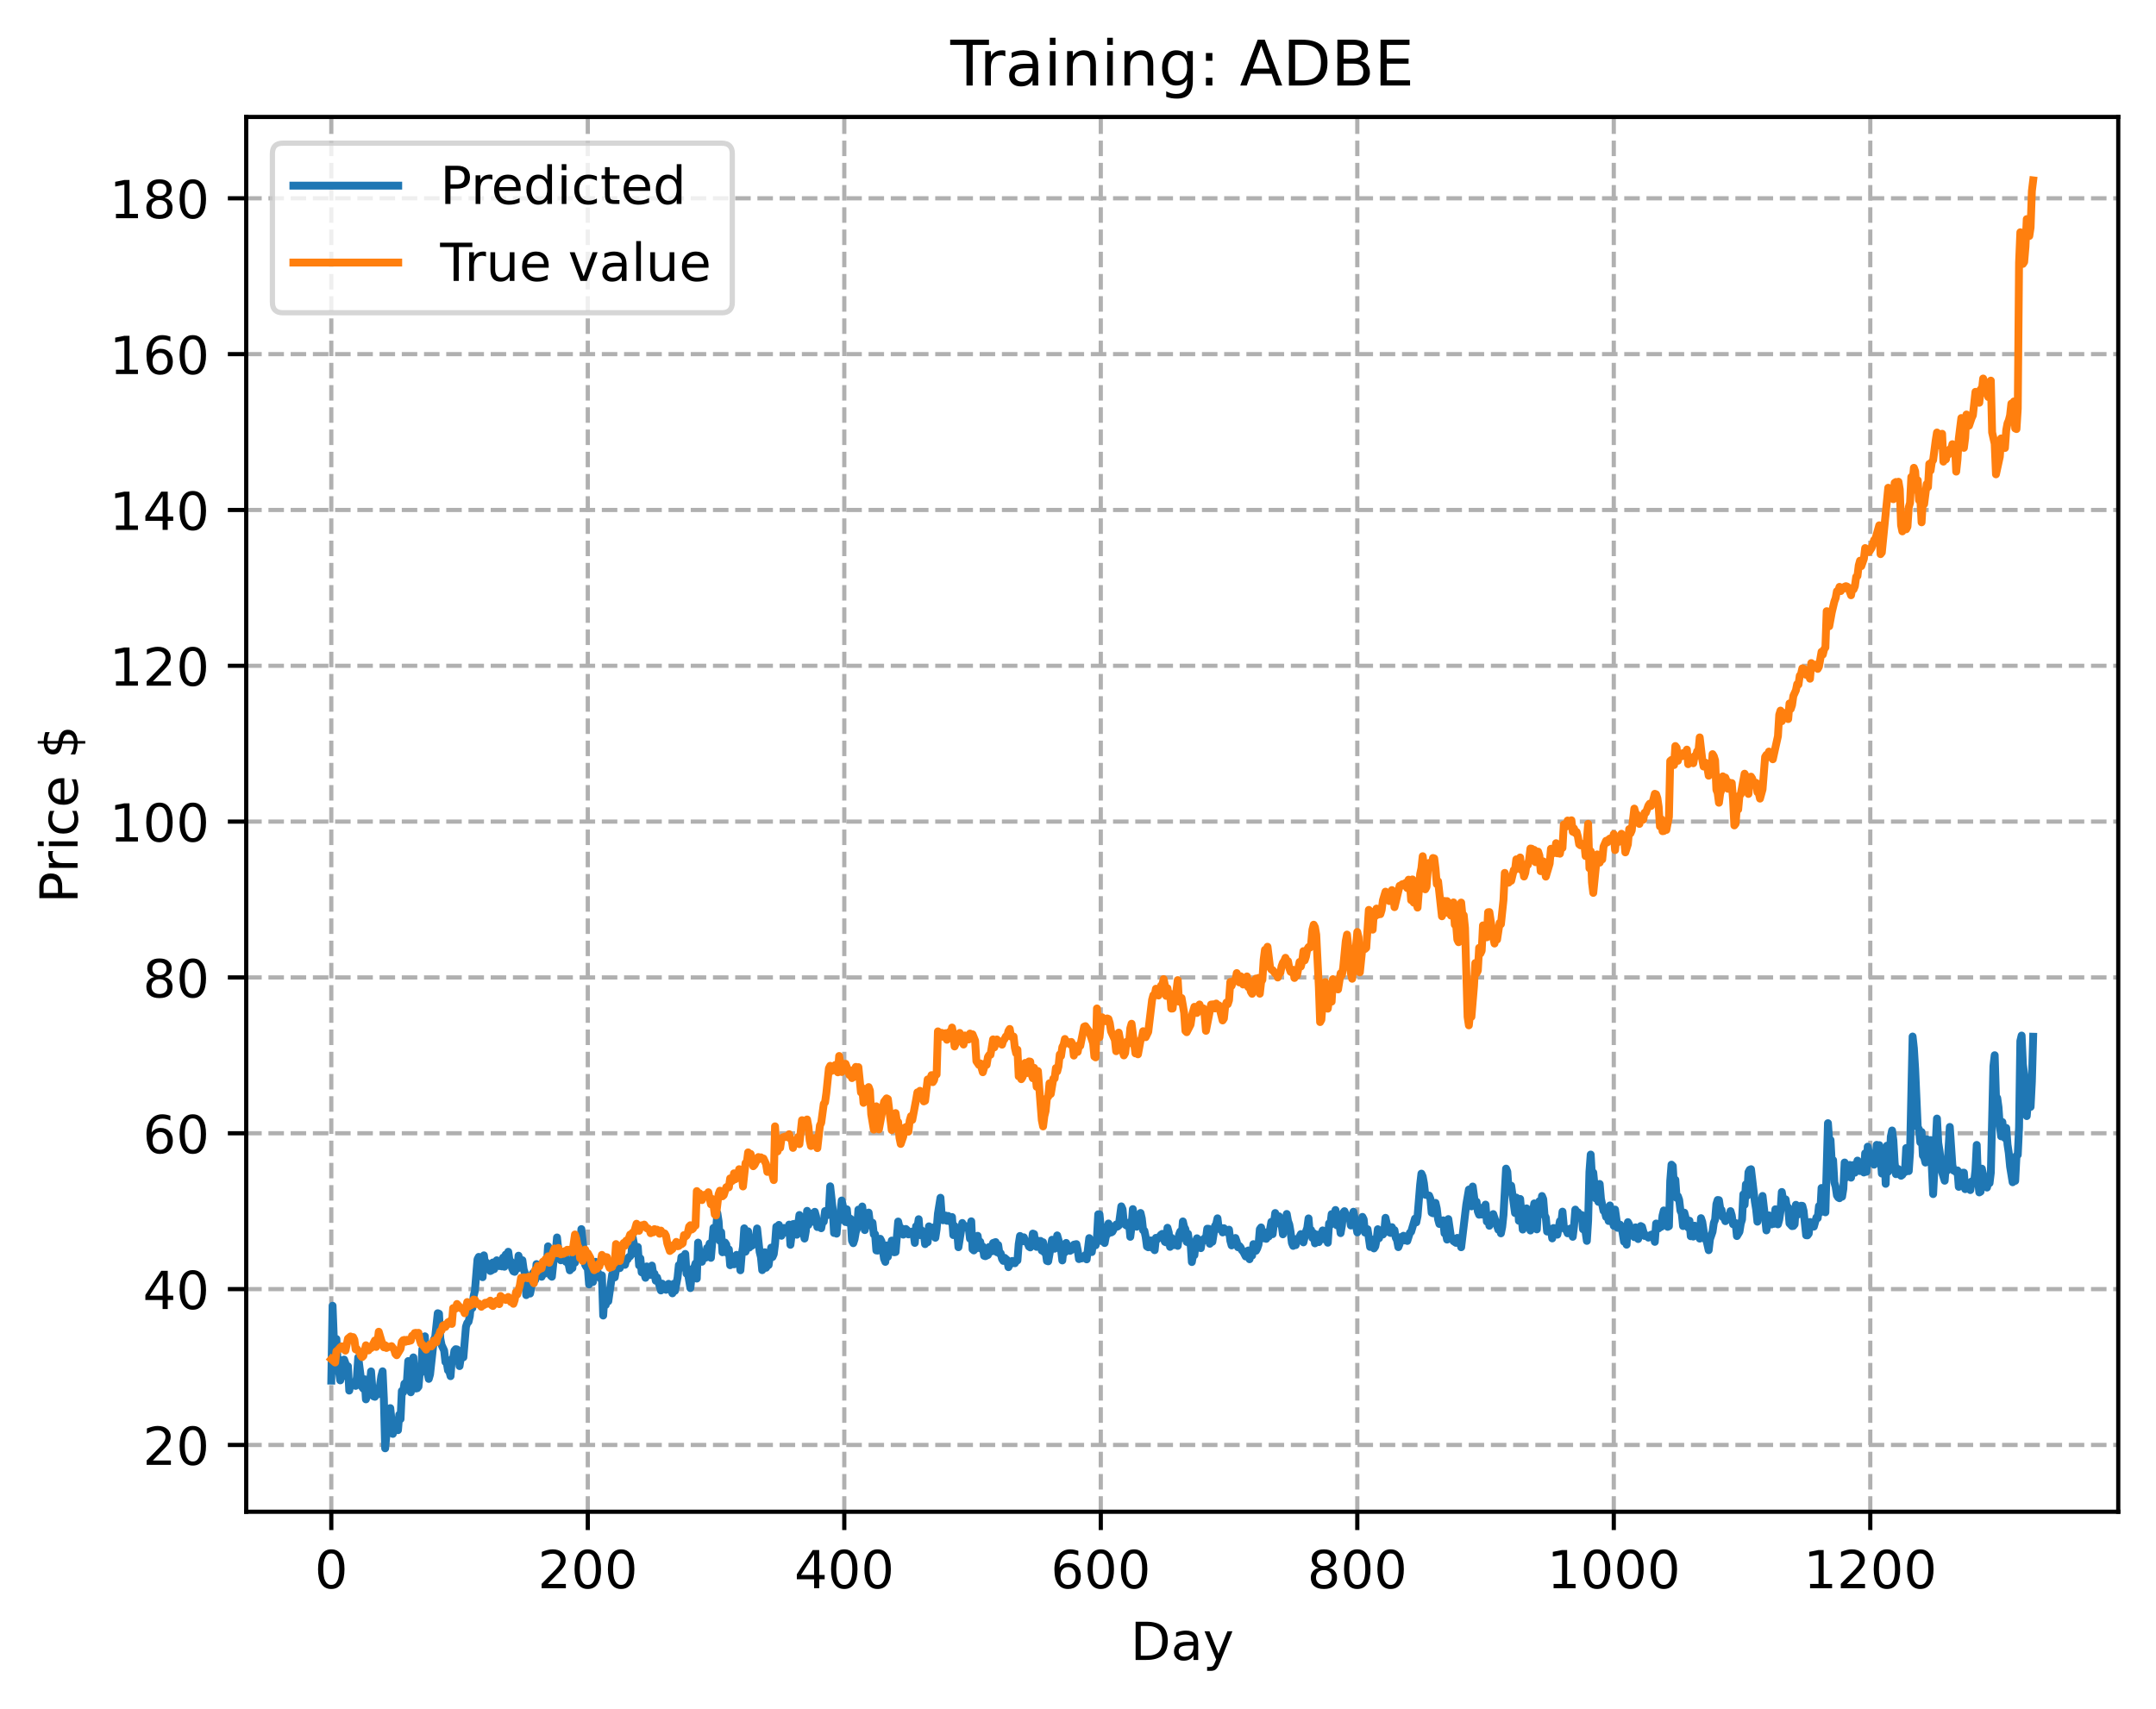<?xml version="1.0" encoding="utf-8" standalone="no"?>
<!DOCTYPE svg PUBLIC "-//W3C//DTD SVG 1.1//EN"
  "http://www.w3.org/Graphics/SVG/1.1/DTD/svg11.dtd">
<!-- Created with matplotlib (https://matplotlib.org/) -->
<svg height="325.986pt" version="1.1" viewBox="0 0 411.286 325.986" width="411.286pt" xmlns="http://www.w3.org/2000/svg" xmlns:xlink="http://www.w3.org/1999/xlink">
 <defs>
  <style type="text/css">
*{stroke-linecap:butt;stroke-linejoin:round;}
  </style>
 </defs>
 <g id="figure_1">
  <g id="patch_1">
   <path d="M 0 325.986 
L 411.286 325.986 
L 411.286 0 
L 0 0 
z
" style="fill:#ffffff;"/>
  </g>
  <g id="axes_1">
   <g id="patch_2">
    <path d="M 46.966 288.43 
L 404.086 288.43 
L 404.086 22.318 
L 46.966 22.318 
z
" style="fill:#ffffff;"/>
   </g>
   <g id="matplotlib.axis_1">
    <g id="xtick_1">
     <g id="line2d_1">
      <path clip-path="url(#p31a5c98dba)" d="M 63.198 288.43 
L 63.198 22.318 
" style="fill:none;stroke:#b0b0b0;stroke-dasharray:2.96,1.28;stroke-dashoffset:0;stroke-width:0.8;"/>
     </g>
     <g id="line2d_2">
      <defs>
       <path d="M 0 0 
L 0 3.5 
" id="m776eb3a07e" style="stroke:#000000;stroke-width:0.8;"/>
      </defs>
      <g>
       <use style="stroke:#000000;stroke-width:0.8;" x="63.198" xlink:href="#m776eb3a07e" y="288.43"/>
      </g>
     </g>
     <g id="text_1">
      <!-- 0 -->
      <defs>
       <path d="M 31.781 66.406 
Q 24.172 66.406 20.328 58.906 
Q 16.5 51.422 16.5 36.375 
Q 16.5 21.391 20.328 13.891 
Q 24.172 6.391 31.781 6.391 
Q 39.453 6.391 43.281 13.891 
Q 47.125 21.391 47.125 36.375 
Q 47.125 51.422 43.281 58.906 
Q 39.453 66.406 31.781 66.406 
z
M 31.781 74.219 
Q 44.047 74.219 50.516 64.516 
Q 56.984 54.828 56.984 36.375 
Q 56.984 17.969 50.516 8.266 
Q 44.047 -1.422 31.781 -1.422 
Q 19.531 -1.422 13.062 8.266 
Q 6.594 17.969 6.594 36.375 
Q 6.594 54.828 13.062 64.516 
Q 19.531 74.219 31.781 74.219 
z
" id="DejaVuSans-48"/>
      </defs>
      <g transform="translate(60.017 303.029)scale(0.1 -0.1)">
       <use xlink:href="#DejaVuSans-48"/>
      </g>
     </g>
    </g>
    <g id="xtick_2">
     <g id="line2d_3">
      <path clip-path="url(#p31a5c98dba)" d="M 112.129 288.43 
L 112.129 22.318 
" style="fill:none;stroke:#b0b0b0;stroke-dasharray:2.96,1.28;stroke-dashoffset:0;stroke-width:0.8;"/>
     </g>
     <g id="line2d_4">
      <g>
       <use style="stroke:#000000;stroke-width:0.8;" x="112.129" xlink:href="#m776eb3a07e" y="288.43"/>
      </g>
     </g>
     <g id="text_2">
      <!-- 200 -->
      <defs>
       <path d="M 19.188 8.297 
L 53.609 8.297 
L 53.609 0 
L 7.328 0 
L 7.328 8.297 
Q 12.938 14.109 22.625 23.891 
Q 32.328 33.688 34.812 36.531 
Q 39.547 41.844 41.422 45.531 
Q 43.312 49.219 43.312 52.781 
Q 43.312 58.594 39.234 62.25 
Q 35.156 65.922 28.609 65.922 
Q 23.969 65.922 18.812 64.312 
Q 13.672 62.703 7.812 59.422 
L 7.812 69.391 
Q 13.766 71.781 18.938 73 
Q 24.125 74.219 28.422 74.219 
Q 39.75 74.219 46.484 68.547 
Q 53.219 62.891 53.219 53.422 
Q 53.219 48.922 51.531 44.891 
Q 49.859 40.875 45.406 35.406 
Q 44.188 33.984 37.641 27.219 
Q 31.109 20.453 19.188 8.297 
z
" id="DejaVuSans-50"/>
      </defs>
      <g transform="translate(102.585 303.029)scale(0.1 -0.1)">
       <use xlink:href="#DejaVuSans-50"/>
       <use x="63.623" xlink:href="#DejaVuSans-48"/>
       <use x="127.246" xlink:href="#DejaVuSans-48"/>
      </g>
     </g>
    </g>
    <g id="xtick_3">
     <g id="line2d_5">
      <path clip-path="url(#p31a5c98dba)" d="M 161.06 288.43 
L 161.06 22.318 
" style="fill:none;stroke:#b0b0b0;stroke-dasharray:2.96,1.28;stroke-dashoffset:0;stroke-width:0.8;"/>
     </g>
     <g id="line2d_6">
      <g>
       <use style="stroke:#000000;stroke-width:0.8;" x="161.06" xlink:href="#m776eb3a07e" y="288.43"/>
      </g>
     </g>
     <g id="text_3">
      <!-- 400 -->
      <defs>
       <path d="M 37.797 64.312 
L 12.891 25.391 
L 37.797 25.391 
z
M 35.203 72.906 
L 47.609 72.906 
L 47.609 25.391 
L 58.016 25.391 
L 58.016 17.188 
L 47.609 17.188 
L 47.609 0 
L 37.797 0 
L 37.797 17.188 
L 4.891 17.188 
L 4.891 26.703 
z
" id="DejaVuSans-52"/>
      </defs>
      <g transform="translate(151.516 303.029)scale(0.1 -0.1)">
       <use xlink:href="#DejaVuSans-52"/>
       <use x="63.623" xlink:href="#DejaVuSans-48"/>
       <use x="127.246" xlink:href="#DejaVuSans-48"/>
      </g>
     </g>
    </g>
    <g id="xtick_4">
     <g id="line2d_7">
      <path clip-path="url(#p31a5c98dba)" d="M 209.99 288.43 
L 209.99 22.318 
" style="fill:none;stroke:#b0b0b0;stroke-dasharray:2.96,1.28;stroke-dashoffset:0;stroke-width:0.8;"/>
     </g>
     <g id="line2d_8">
      <g>
       <use style="stroke:#000000;stroke-width:0.8;" x="209.99" xlink:href="#m776eb3a07e" y="288.43"/>
      </g>
     </g>
     <g id="text_4">
      <!-- 600 -->
      <defs>
       <path d="M 33.016 40.375 
Q 26.375 40.375 22.484 35.828 
Q 18.609 31.297 18.609 23.391 
Q 18.609 15.531 22.484 10.953 
Q 26.375 6.391 33.016 6.391 
Q 39.656 6.391 43.531 10.953 
Q 47.406 15.531 47.406 23.391 
Q 47.406 31.297 43.531 35.828 
Q 39.656 40.375 33.016 40.375 
z
M 52.594 71.297 
L 52.594 62.312 
Q 48.875 64.062 45.094 64.984 
Q 41.312 65.922 37.594 65.922 
Q 27.828 65.922 22.672 59.328 
Q 17.531 52.734 16.797 39.406 
Q 19.672 43.656 24.016 45.922 
Q 28.375 48.188 33.594 48.188 
Q 44.578 48.188 50.953 41.516 
Q 57.328 34.859 57.328 23.391 
Q 57.328 12.156 50.688 5.359 
Q 44.047 -1.422 33.016 -1.422 
Q 20.359 -1.422 13.672 8.266 
Q 6.984 17.969 6.984 36.375 
Q 6.984 53.656 15.188 63.938 
Q 23.391 74.219 37.203 74.219 
Q 40.922 74.219 44.703 73.484 
Q 48.484 72.75 52.594 71.297 
z
" id="DejaVuSans-54"/>
      </defs>
      <g transform="translate(200.446 303.029)scale(0.1 -0.1)">
       <use xlink:href="#DejaVuSans-54"/>
       <use x="63.623" xlink:href="#DejaVuSans-48"/>
       <use x="127.246" xlink:href="#DejaVuSans-48"/>
      </g>
     </g>
    </g>
    <g id="xtick_5">
     <g id="line2d_9">
      <path clip-path="url(#p31a5c98dba)" d="M 258.921 288.43 
L 258.921 22.318 
" style="fill:none;stroke:#b0b0b0;stroke-dasharray:2.96,1.28;stroke-dashoffset:0;stroke-width:0.8;"/>
     </g>
     <g id="line2d_10">
      <g>
       <use style="stroke:#000000;stroke-width:0.8;" x="258.921" xlink:href="#m776eb3a07e" y="288.43"/>
      </g>
     </g>
     <g id="text_5">
      <!-- 800 -->
      <defs>
       <path d="M 31.781 34.625 
Q 24.75 34.625 20.719 30.859 
Q 16.703 27.094 16.703 20.516 
Q 16.703 13.922 20.719 10.156 
Q 24.75 6.391 31.781 6.391 
Q 38.812 6.391 42.859 10.172 
Q 46.922 13.969 46.922 20.516 
Q 46.922 27.094 42.891 30.859 
Q 38.875 34.625 31.781 34.625 
z
M 21.922 38.812 
Q 15.578 40.375 12.031 44.719 
Q 8.5 49.078 8.5 55.328 
Q 8.5 64.062 14.719 69.141 
Q 20.953 74.219 31.781 74.219 
Q 42.672 74.219 48.875 69.141 
Q 55.078 64.062 55.078 55.328 
Q 55.078 49.078 51.531 44.719 
Q 48 40.375 41.703 38.812 
Q 48.828 37.156 52.797 32.312 
Q 56.781 27.484 56.781 20.516 
Q 56.781 9.906 50.312 4.234 
Q 43.844 -1.422 31.781 -1.422 
Q 19.734 -1.422 13.25 4.234 
Q 6.781 9.906 6.781 20.516 
Q 6.781 27.484 10.781 32.312 
Q 14.797 37.156 21.922 38.812 
z
M 18.312 54.391 
Q 18.312 48.734 21.844 45.562 
Q 25.391 42.391 31.781 42.391 
Q 38.141 42.391 41.719 45.562 
Q 45.312 48.734 45.312 54.391 
Q 45.312 60.062 41.719 63.234 
Q 38.141 66.406 31.781 66.406 
Q 25.391 66.406 21.844 63.234 
Q 18.312 60.062 18.312 54.391 
z
" id="DejaVuSans-56"/>
      </defs>
      <g transform="translate(249.377 303.029)scale(0.1 -0.1)">
       <use xlink:href="#DejaVuSans-56"/>
       <use x="63.623" xlink:href="#DejaVuSans-48"/>
       <use x="127.246" xlink:href="#DejaVuSans-48"/>
      </g>
     </g>
    </g>
    <g id="xtick_6">
     <g id="line2d_11">
      <path clip-path="url(#p31a5c98dba)" d="M 307.851 288.43 
L 307.851 22.318 
" style="fill:none;stroke:#b0b0b0;stroke-dasharray:2.96,1.28;stroke-dashoffset:0;stroke-width:0.8;"/>
     </g>
     <g id="line2d_12">
      <g>
       <use style="stroke:#000000;stroke-width:0.8;" x="307.851" xlink:href="#m776eb3a07e" y="288.43"/>
      </g>
     </g>
     <g id="text_6">
      <!-- 1000 -->
      <defs>
       <path d="M 12.406 8.297 
L 28.516 8.297 
L 28.516 63.922 
L 10.984 60.406 
L 10.984 69.391 
L 28.422 72.906 
L 38.281 72.906 
L 38.281 8.297 
L 54.391 8.297 
L 54.391 0 
L 12.406 0 
z
" id="DejaVuSans-49"/>
      </defs>
      <g transform="translate(295.126 303.029)scale(0.1 -0.1)">
       <use xlink:href="#DejaVuSans-49"/>
       <use x="63.623" xlink:href="#DejaVuSans-48"/>
       <use x="127.246" xlink:href="#DejaVuSans-48"/>
       <use x="190.869" xlink:href="#DejaVuSans-48"/>
      </g>
     </g>
    </g>
    <g id="xtick_7">
     <g id="line2d_13">
      <path clip-path="url(#p31a5c98dba)" d="M 356.782 288.43 
L 356.782 22.318 
" style="fill:none;stroke:#b0b0b0;stroke-dasharray:2.96,1.28;stroke-dashoffset:0;stroke-width:0.8;"/>
     </g>
     <g id="line2d_14">
      <g>
       <use style="stroke:#000000;stroke-width:0.8;" x="356.782" xlink:href="#m776eb3a07e" y="288.43"/>
      </g>
     </g>
     <g id="text_7">
      <!-- 1200 -->
      <g transform="translate(344.057 303.029)scale(0.1 -0.1)">
       <use xlink:href="#DejaVuSans-49"/>
       <use x="63.623" xlink:href="#DejaVuSans-50"/>
       <use x="127.246" xlink:href="#DejaVuSans-48"/>
       <use x="190.869" xlink:href="#DejaVuSans-48"/>
      </g>
     </g>
    </g>
    <g id="text_8">
     <!-- Day -->
     <defs>
      <path d="M 19.672 64.797 
L 19.672 8.109 
L 31.594 8.109 
Q 46.688 8.109 53.688 14.938 
Q 60.688 21.781 60.688 36.531 
Q 60.688 51.172 53.688 57.984 
Q 46.688 64.797 31.594 64.797 
z
M 9.812 72.906 
L 30.078 72.906 
Q 51.266 72.906 61.172 64.094 
Q 71.094 55.281 71.094 36.531 
Q 71.094 17.672 61.125 8.828 
Q 51.172 0 30.078 0 
L 9.812 0 
z
" id="DejaVuSans-68"/>
      <path d="M 34.281 27.484 
Q 23.391 27.484 19.188 25 
Q 14.984 22.516 14.984 16.5 
Q 14.984 11.719 18.141 8.906 
Q 21.297 6.109 26.703 6.109 
Q 34.188 6.109 38.703 11.406 
Q 43.219 16.703 43.219 25.484 
L 43.219 27.484 
z
M 52.203 31.203 
L 52.203 0 
L 43.219 0 
L 43.219 8.297 
Q 40.141 3.328 35.547 0.953 
Q 30.953 -1.422 24.312 -1.422 
Q 15.922 -1.422 10.953 3.297 
Q 6 8.016 6 15.922 
Q 6 25.141 12.172 29.828 
Q 18.359 34.516 30.609 34.516 
L 43.219 34.516 
L 43.219 35.406 
Q 43.219 41.609 39.141 45 
Q 35.062 48.391 27.688 48.391 
Q 23 48.391 18.547 47.266 
Q 14.109 46.141 10.016 43.891 
L 10.016 52.203 
Q 14.938 54.109 19.578 55.047 
Q 24.219 56 28.609 56 
Q 40.484 56 46.344 49.844 
Q 52.203 43.703 52.203 31.203 
z
" id="DejaVuSans-97"/>
      <path d="M 32.172 -5.078 
Q 28.375 -14.844 24.75 -17.812 
Q 21.141 -20.797 15.094 -20.797 
L 7.906 -20.797 
L 7.906 -13.281 
L 13.188 -13.281 
Q 16.891 -13.281 18.938 -11.516 
Q 21 -9.766 23.484 -3.219 
L 25.094 0.875 
L 2.984 54.688 
L 12.5 54.688 
L 29.594 11.922 
L 46.688 54.688 
L 56.203 54.688 
z
" id="DejaVuSans-121"/>
     </defs>
     <g transform="translate(215.652 316.707)scale(0.1 -0.1)">
      <use xlink:href="#DejaVuSans-68"/>
      <use x="77.002" xlink:href="#DejaVuSans-97"/>
      <use x="138.281" xlink:href="#DejaVuSans-121"/>
     </g>
    </g>
   </g>
   <g id="matplotlib.axis_2">
    <g id="ytick_1">
     <g id="line2d_15">
      <path clip-path="url(#p31a5c98dba)" d="M 46.966 275.683 
L 404.086 275.683 
" style="fill:none;stroke:#b0b0b0;stroke-dasharray:2.96,1.28;stroke-dashoffset:0;stroke-width:0.8;"/>
     </g>
     <g id="line2d_16">
      <defs>
       <path d="M 0 0 
L -3.5 0 
" id="m77b564f4ab" style="stroke:#000000;stroke-width:0.8;"/>
      </defs>
      <g>
       <use style="stroke:#000000;stroke-width:0.8;" x="46.966" xlink:href="#m77b564f4ab" y="275.683"/>
      </g>
     </g>
     <g id="text_9">
      <!-- 20 -->
      <g transform="translate(27.241 279.483)scale(0.1 -0.1)">
       <use xlink:href="#DejaVuSans-50"/>
       <use x="63.623" xlink:href="#DejaVuSans-48"/>
      </g>
     </g>
    </g>
    <g id="ytick_2">
     <g id="line2d_17">
      <path clip-path="url(#p31a5c98dba)" d="M 46.966 245.952 
L 404.086 245.952 
" style="fill:none;stroke:#b0b0b0;stroke-dasharray:2.96,1.28;stroke-dashoffset:0;stroke-width:0.8;"/>
     </g>
     <g id="line2d_18">
      <g>
       <use style="stroke:#000000;stroke-width:0.8;" x="46.966" xlink:href="#m77b564f4ab" y="245.952"/>
      </g>
     </g>
     <g id="text_10">
      <!-- 40 -->
      <g transform="translate(27.241 249.751)scale(0.1 -0.1)">
       <use xlink:href="#DejaVuSans-52"/>
       <use x="63.623" xlink:href="#DejaVuSans-48"/>
      </g>
     </g>
    </g>
    <g id="ytick_3">
     <g id="line2d_19">
      <path clip-path="url(#p31a5c98dba)" d="M 46.966 216.221 
L 404.086 216.221 
" style="fill:none;stroke:#b0b0b0;stroke-dasharray:2.96,1.28;stroke-dashoffset:0;stroke-width:0.8;"/>
     </g>
     <g id="line2d_20">
      <g>
       <use style="stroke:#000000;stroke-width:0.8;" x="46.966" xlink:href="#m77b564f4ab" y="216.221"/>
      </g>
     </g>
     <g id="text_11">
      <!-- 60 -->
      <g transform="translate(27.241 220.02)scale(0.1 -0.1)">
       <use xlink:href="#DejaVuSans-54"/>
       <use x="63.623" xlink:href="#DejaVuSans-48"/>
      </g>
     </g>
    </g>
    <g id="ytick_4">
     <g id="line2d_21">
      <path clip-path="url(#p31a5c98dba)" d="M 46.966 186.49 
L 404.086 186.49 
" style="fill:none;stroke:#b0b0b0;stroke-dasharray:2.96,1.28;stroke-dashoffset:0;stroke-width:0.8;"/>
     </g>
     <g id="line2d_22">
      <g>
       <use style="stroke:#000000;stroke-width:0.8;" x="46.966" xlink:href="#m77b564f4ab" y="186.49"/>
      </g>
     </g>
     <g id="text_12">
      <!-- 80 -->
      <g transform="translate(27.241 190.289)scale(0.1 -0.1)">
       <use xlink:href="#DejaVuSans-56"/>
       <use x="63.623" xlink:href="#DejaVuSans-48"/>
      </g>
     </g>
    </g>
    <g id="ytick_5">
     <g id="line2d_23">
      <path clip-path="url(#p31a5c98dba)" d="M 46.966 156.758 
L 404.086 156.758 
" style="fill:none;stroke:#b0b0b0;stroke-dasharray:2.96,1.28;stroke-dashoffset:0;stroke-width:0.8;"/>
     </g>
     <g id="line2d_24">
      <g>
       <use style="stroke:#000000;stroke-width:0.8;" x="46.966" xlink:href="#m77b564f4ab" y="156.758"/>
      </g>
     </g>
     <g id="text_13">
      <!-- 100 -->
      <g transform="translate(20.878 160.558)scale(0.1 -0.1)">
       <use xlink:href="#DejaVuSans-49"/>
       <use x="63.623" xlink:href="#DejaVuSans-48"/>
       <use x="127.246" xlink:href="#DejaVuSans-48"/>
      </g>
     </g>
    </g>
    <g id="ytick_6">
     <g id="line2d_25">
      <path clip-path="url(#p31a5c98dba)" d="M 46.966 127.027 
L 404.086 127.027 
" style="fill:none;stroke:#b0b0b0;stroke-dasharray:2.96,1.28;stroke-dashoffset:0;stroke-width:0.8;"/>
     </g>
     <g id="line2d_26">
      <g>
       <use style="stroke:#000000;stroke-width:0.8;" x="46.966" xlink:href="#m77b564f4ab" y="127.027"/>
      </g>
     </g>
     <g id="text_14">
      <!-- 120 -->
      <g transform="translate(20.878 130.826)scale(0.1 -0.1)">
       <use xlink:href="#DejaVuSans-49"/>
       <use x="63.623" xlink:href="#DejaVuSans-50"/>
       <use x="127.246" xlink:href="#DejaVuSans-48"/>
      </g>
     </g>
    </g>
    <g id="ytick_7">
     <g id="line2d_27">
      <path clip-path="url(#p31a5c98dba)" d="M 46.966 97.296 
L 404.086 97.296 
" style="fill:none;stroke:#b0b0b0;stroke-dasharray:2.96,1.28;stroke-dashoffset:0;stroke-width:0.8;"/>
     </g>
     <g id="line2d_28">
      <g>
       <use style="stroke:#000000;stroke-width:0.8;" x="46.966" xlink:href="#m77b564f4ab" y="97.296"/>
      </g>
     </g>
     <g id="text_15">
      <!-- 140 -->
      <g transform="translate(20.878 101.095)scale(0.1 -0.1)">
       <use xlink:href="#DejaVuSans-49"/>
       <use x="63.623" xlink:href="#DejaVuSans-52"/>
       <use x="127.246" xlink:href="#DejaVuSans-48"/>
      </g>
     </g>
    </g>
    <g id="ytick_8">
     <g id="line2d_29">
      <path clip-path="url(#p31a5c98dba)" d="M 46.966 67.564 
L 404.086 67.564 
" style="fill:none;stroke:#b0b0b0;stroke-dasharray:2.96,1.28;stroke-dashoffset:0;stroke-width:0.8;"/>
     </g>
     <g id="line2d_30">
      <g>
       <use style="stroke:#000000;stroke-width:0.8;" x="46.966" xlink:href="#m77b564f4ab" y="67.564"/>
      </g>
     </g>
     <g id="text_16">
      <!-- 160 -->
      <g transform="translate(20.878 71.364)scale(0.1 -0.1)">
       <use xlink:href="#DejaVuSans-49"/>
       <use x="63.623" xlink:href="#DejaVuSans-54"/>
       <use x="127.246" xlink:href="#DejaVuSans-48"/>
      </g>
     </g>
    </g>
    <g id="ytick_9">
     <g id="line2d_31">
      <path clip-path="url(#p31a5c98dba)" d="M 46.966 37.833 
L 404.086 37.833 
" style="fill:none;stroke:#b0b0b0;stroke-dasharray:2.96,1.28;stroke-dashoffset:0;stroke-width:0.8;"/>
     </g>
     <g id="line2d_32">
      <g>
       <use style="stroke:#000000;stroke-width:0.8;" x="46.966" xlink:href="#m77b564f4ab" y="37.833"/>
      </g>
     </g>
     <g id="text_17">
      <!-- 180 -->
      <g transform="translate(20.878 41.632)scale(0.1 -0.1)">
       <use xlink:href="#DejaVuSans-49"/>
       <use x="63.623" xlink:href="#DejaVuSans-56"/>
       <use x="127.246" xlink:href="#DejaVuSans-48"/>
      </g>
     </g>
    </g>
    <g id="text_18">
     <!-- Price $ -->
     <defs>
      <path d="M 19.672 64.797 
L 19.672 37.406 
L 32.078 37.406 
Q 38.969 37.406 42.719 40.969 
Q 46.484 44.531 46.484 51.125 
Q 46.484 57.672 42.719 61.234 
Q 38.969 64.797 32.078 64.797 
z
M 9.812 72.906 
L 32.078 72.906 
Q 44.344 72.906 50.609 67.359 
Q 56.891 61.812 56.891 51.125 
Q 56.891 40.328 50.609 34.812 
Q 44.344 29.297 32.078 29.297 
L 19.672 29.297 
L 19.672 0 
L 9.812 0 
z
" id="DejaVuSans-80"/>
      <path d="M 41.109 46.297 
Q 39.594 47.172 37.812 47.578 
Q 36.031 48 33.891 48 
Q 26.266 48 22.188 43.047 
Q 18.109 38.094 18.109 28.812 
L 18.109 0 
L 9.078 0 
L 9.078 54.688 
L 18.109 54.688 
L 18.109 46.188 
Q 20.953 51.172 25.484 53.578 
Q 30.031 56 36.531 56 
Q 37.453 56 38.578 55.875 
Q 39.703 55.766 41.062 55.516 
z
" id="DejaVuSans-114"/>
      <path d="M 9.422 54.688 
L 18.406 54.688 
L 18.406 0 
L 9.422 0 
z
M 9.422 75.984 
L 18.406 75.984 
L 18.406 64.594 
L 9.422 64.594 
z
" id="DejaVuSans-105"/>
      <path d="M 48.781 52.594 
L 48.781 44.188 
Q 44.969 46.297 41.141 47.344 
Q 37.312 48.391 33.406 48.391 
Q 24.656 48.391 19.812 42.844 
Q 14.984 37.312 14.984 27.297 
Q 14.984 17.281 19.812 11.734 
Q 24.656 6.203 33.406 6.203 
Q 37.312 6.203 41.141 7.25 
Q 44.969 8.297 48.781 10.406 
L 48.781 2.094 
Q 45.016 0.344 40.984 -0.531 
Q 36.969 -1.422 32.422 -1.422 
Q 20.062 -1.422 12.781 6.344 
Q 5.516 14.109 5.516 27.297 
Q 5.516 40.672 12.859 48.328 
Q 20.219 56 33.016 56 
Q 37.156 56 41.109 55.141 
Q 45.062 54.297 48.781 52.594 
z
" id="DejaVuSans-99"/>
      <path d="M 56.203 29.594 
L 56.203 25.203 
L 14.891 25.203 
Q 15.484 15.922 20.484 11.062 
Q 25.484 6.203 34.422 6.203 
Q 39.594 6.203 44.453 7.469 
Q 49.312 8.734 54.109 11.281 
L 54.109 2.781 
Q 49.266 0.734 44.188 -0.344 
Q 39.109 -1.422 33.891 -1.422 
Q 20.797 -1.422 13.156 6.188 
Q 5.516 13.812 5.516 26.812 
Q 5.516 40.234 12.766 48.109 
Q 20.016 56 32.328 56 
Q 43.359 56 49.781 48.891 
Q 56.203 41.797 56.203 29.594 
z
M 47.219 32.234 
Q 47.125 39.594 43.094 43.984 
Q 39.062 48.391 32.422 48.391 
Q 24.906 48.391 20.391 44.141 
Q 15.875 39.891 15.188 32.172 
z
" id="DejaVuSans-101"/>
      <path id="DejaVuSans-32"/>
      <path d="M 33.797 -14.703 
L 28.906 -14.703 
L 28.859 0 
Q 23.734 0.094 18.609 1.188 
Q 13.484 2.297 8.297 4.5 
L 8.297 13.281 
Q 13.281 10.156 18.375 8.562 
Q 23.484 6.984 28.906 6.938 
L 28.906 29.203 
Q 18.109 30.953 13.203 35.156 
Q 8.297 39.359 8.297 46.688 
Q 8.297 54.641 13.625 59.219 
Q 18.953 63.812 28.906 64.5 
L 28.906 75.984 
L 33.797 75.984 
L 33.797 64.656 
Q 38.328 64.453 42.578 63.688 
Q 46.828 62.938 50.875 61.625 
L 50.875 53.078 
Q 46.828 55.125 42.547 56.25 
Q 38.281 57.375 33.797 57.562 
L 33.797 36.719 
Q 44.875 35.016 50.094 30.609 
Q 55.328 26.219 55.328 18.609 
Q 55.328 10.359 49.781 5.594 
Q 44.234 0.828 33.797 0.094 
z
M 28.906 37.594 
L 28.906 57.625 
Q 23.25 56.984 20.266 54.391 
Q 17.281 51.812 17.281 47.516 
Q 17.281 43.312 20.031 40.969 
Q 22.797 38.625 28.906 37.594 
z
M 33.797 28.219 
L 33.797 7.078 
Q 39.984 7.906 43.141 10.594 
Q 46.297 13.281 46.297 17.672 
Q 46.297 21.969 43.281 24.5 
Q 40.281 27.047 33.797 28.219 
z
" id="DejaVuSans-36"/>
     </defs>
     <g transform="translate(14.798 172.342)rotate(-90)scale(0.1 -0.1)">
      <use xlink:href="#DejaVuSans-80"/>
      <use x="58.553" xlink:href="#DejaVuSans-114"/>
      <use x="99.666" xlink:href="#DejaVuSans-105"/>
      <use x="127.449" xlink:href="#DejaVuSans-99"/>
      <use x="182.43" xlink:href="#DejaVuSans-101"/>
      <use x="243.953" xlink:href="#DejaVuSans-32"/>
      <use x="275.74" xlink:href="#DejaVuSans-36"/>
     </g>
    </g>
   </g>
   <g id="line2d_33">
    <path clip-path="url(#p31a5c98dba)" d="M 63.198 263.412 
L 63.443 249.129 
L 63.688 255.573 
L 63.932 255.606 
L 64.177 255.467 
L 64.422 260.128 
L 64.911 263.369 
L 65.156 259.518 
L 65.4 260.902 
L 65.645 259.397 
L 65.89 260.083 
L 66.134 262.688 
L 66.379 260.667 
L 66.623 265.32 
L 66.868 264.042 
L 67.113 264.198 
L 67.357 263.75 
L 67.602 263.784 
L 67.847 264.419 
L 68.091 262.665 
L 68.336 258.984 
L 69.07 264.626 
L 69.315 264.962 
L 69.559 263.154 
L 69.804 266.987 
L 70.049 266.252 
L 70.293 265.895 
L 70.538 264.297 
L 70.783 261.656 
L 71.027 264.806 
L 71.272 266.421 
L 71.517 266.502 
L 71.761 265.185 
L 72.251 265.985 
L 72.74 262.577 
L 72.984 261.635 
L 73.229 266.88 
L 73.474 276.334 
L 73.718 273.762 
L 73.963 272.852 
L 74.452 268.658 
L 74.942 273.581 
L 75.186 272.633 
L 75.431 272.232 
L 75.676 270.944 
L 75.92 272.873 
L 76.165 269.901 
L 76.41 270.754 
L 76.654 265.385 
L 76.899 265.661 
L 77.144 264.001 
L 77.388 263.854 
L 77.633 263.42 
L 77.878 259.68 
L 78.367 265.642 
L 78.611 259.79 
L 78.856 258.982 
L 79.101 263.439 
L 79.345 264.922 
L 79.59 264.872 
L 79.835 264.564 
L 80.079 261.875 
L 80.324 261.883 
L 80.569 257.387 
L 80.813 260.038 
L 81.058 254.959 
L 81.303 261.178 
L 81.547 261.917 
L 81.792 263.087 
L 82.037 262.237 
L 82.771 255.547 
L 83.015 255.118 
L 83.505 250.55 
L 83.749 250.65 
L 83.994 255.386 
L 84.239 256.617 
L 84.728 257.675 
L 84.972 259.865 
L 85.217 259.959 
L 85.462 261.458 
L 85.706 261.641 
L 85.951 262.567 
L 86.196 259.3 
L 86.44 259.219 
L 86.685 257.7 
L 86.93 257.417 
L 87.174 257.456 
L 87.419 258.454 
L 87.664 260.647 
L 87.908 259.082 
L 88.153 258.634 
L 88.398 258.973 
L 88.887 253.127 
L 89.132 252.414 
L 89.376 252.191 
L 89.621 251.131 
L 89.866 248.664 
L 90.11 249.573 
L 90.355 247.284 
L 90.599 246.23 
L 91.089 240.259 
L 91.333 239.802 
L 91.578 240.398 
L 91.823 242.891 
L 92.067 243.683 
L 92.312 239.513 
L 92.557 241.477 
L 92.801 240.882 
L 93.046 241.503 
L 93.291 241.352 
L 93.535 242.507 
L 93.78 242.381 
L 94.025 240.871 
L 94.269 242.154 
L 94.514 240.861 
L 94.759 240.455 
L 95.003 241.228 
L 95.248 241.563 
L 95.493 240.496 
L 95.737 241.626 
L 95.982 239.93 
L 96.227 241.687 
L 96.471 239.364 
L 96.716 240.147 
L 96.96 238.827 
L 97.205 240.572 
L 97.45 240.678 
L 97.694 242.034 
L 97.939 242.56 
L 98.184 242.658 
L 98.428 242.07 
L 98.673 242.064 
L 98.918 239.577 
L 99.162 240.752 
L 99.407 241.097 
L 99.652 240.438 
L 99.896 242.194 
L 100.141 242.924 
L 100.386 247.101 
L 100.63 244.125 
L 101.12 246.808 
L 101.364 245.642 
L 101.609 242.977 
L 101.854 242.715 
L 102.098 244.241 
L 102.343 241.182 
L 102.587 242.323 
L 102.832 242.496 
L 103.077 243.386 
L 103.321 243.606 
L 103.566 242.704 
L 103.811 243.054 
L 104.055 241.681 
L 104.3 241.597 
L 104.545 237.792 
L 105.034 243.362 
L 105.279 243.598 
L 105.768 238.974 
L 106.013 238.923 
L 106.257 236.096 
L 106.502 238.395 
L 106.747 239.012 
L 106.991 240.458 
L 107.236 239.024 
L 107.481 239.721 
L 107.725 239.205 
L 107.97 240.759 
L 108.215 240.424 
L 108.459 241.175 
L 108.704 242.376 
L 108.948 240.532 
L 109.193 241.949 
L 109.438 238.806 
L 109.682 240.919 
L 109.927 239.625 
L 110.172 237.136 
L 110.416 236.268 
L 110.661 237.904 
L 110.906 234.504 
L 111.64 241.357 
L 111.884 241.765 
L 112.129 241.901 
L 112.374 245.059 
L 112.618 242.92 
L 112.863 242.041 
L 113.108 244.607 
L 113.597 240.745 
L 113.842 242.724 
L 114.086 242.805 
L 114.575 243.981 
L 114.82 243.328 
L 115.065 251 
L 115.309 247.26 
L 115.554 248.978 
L 115.799 246.711 
L 116.043 248.281 
L 116.777 243.144 
L 117.022 243.558 
L 117.267 243.72 
L 117.756 240.781 
L 118.001 241.148 
L 118.245 241.949 
L 118.49 241.295 
L 118.735 240.084 
L 119.224 241.322 
L 119.469 240.388 
L 119.713 240.284 
L 119.958 239.837 
L 120.203 239.692 
L 120.447 239.315 
L 120.692 236.088 
L 121.181 238.603 
L 121.426 239.252 
L 121.67 237.911 
L 121.915 241.439 
L 122.16 240.094 
L 122.404 242.76 
L 122.649 242.144 
L 123.138 243.798 
L 123.383 241.628 
L 123.628 242.575 
L 123.872 242.125 
L 124.117 243.255 
L 124.362 241.461 
L 124.606 243.015 
L 124.851 243 
L 125.096 244.358 
L 125.34 243.721 
L 126.074 246.214 
L 126.319 244.908 
L 126.563 245.129 
L 126.808 245.178 
L 127.053 246.087 
L 127.297 245.98 
L 127.542 244.942 
L 128.276 246.761 
L 128.521 244.942 
L 128.765 246.286 
L 129.255 243.752 
L 129.499 241.361 
L 129.744 241.956 
L 129.989 239.846 
L 130.233 239.743 
L 130.478 240.541 
L 130.723 239.238 
L 130.967 243.022 
L 131.212 242.829 
L 131.701 245.759 
L 131.946 243.299 
L 132.191 242.02 
L 132.435 241.858 
L 132.68 241.049 
L 132.924 243.949 
L 133.169 237.08 
L 133.414 238.834 
L 133.658 238.83 
L 133.903 240.742 
L 134.392 239.25 
L 134.637 239.95 
L 134.882 238.102 
L 135.126 238.2 
L 135.371 237.252 
L 135.616 239.993 
L 136.105 234.274 
L 136.35 235.714 
L 136.594 234.896 
L 136.839 231.434 
L 137.084 233.026 
L 137.328 236.759 
L 137.573 235.086 
L 137.818 238.929 
L 138.062 238.718 
L 138.307 237.065 
L 138.551 237.44 
L 138.796 239.124 
L 139.041 238.372 
L 139.285 241.394 
L 139.53 239.686 
L 139.775 239.995 
L 140.019 241.227 
L 140.264 240.748 
L 140.509 239.417 
L 140.753 240.363 
L 140.998 239.995 
L 141.243 242.363 
L 141.487 239.386 
L 141.732 237.925 
L 141.977 234.354 
L 142.221 238.818 
L 142.466 238.105 
L 142.711 234.925 
L 142.955 238.025 
L 143.2 236.767 
L 143.445 237.666 
L 143.689 237.45 
L 143.934 236.364 
L 144.178 236.145 
L 144.423 234.381 
L 144.912 238.869 
L 145.157 239.84 
L 145.402 242.336 
L 145.891 238.916 
L 146.136 241.887 
L 146.38 241.467 
L 146.625 241.376 
L 147.114 238.034 
L 147.359 239.838 
L 147.604 239.281 
L 147.848 237.358 
L 148.093 234.049 
L 148.338 234.177 
L 148.582 233.701 
L 148.827 235.058 
L 149.072 235.779 
L 149.561 234.285 
L 149.806 235.125 
L 150.05 235.157 
L 150.295 234.996 
L 150.539 233.647 
L 150.784 237.504 
L 151.273 233.554 
L 151.518 233.505 
L 151.763 235.482 
L 152.007 235.581 
L 152.497 231.812 
L 152.986 234.549 
L 153.231 234.98 
L 153.475 236.314 
L 153.72 234.908 
L 153.965 231.018 
L 154.209 233.712 
L 154.454 231.484 
L 154.699 231.978 
L 154.943 233.109 
L 155.433 231.205 
L 155.677 232.088 
L 155.922 234.117 
L 156.166 233.055 
L 156.411 234.079 
L 156.656 234.343 
L 156.9 233.014 
L 157.145 233.087 
L 157.39 231.061 
L 157.634 231.068 
L 157.879 231.831 
L 158.124 230.83 
L 158.368 226.339 
L 158.858 230.739 
L 159.102 235.246 
L 159.347 233.338 
L 159.592 235.378 
L 159.836 232.461 
L 160.081 232.889 
L 160.326 231.408 
L 160.57 229.046 
L 160.815 230.188 
L 161.06 232.825 
L 161.304 233.162 
L 161.549 230.724 
L 161.794 233.277 
L 162.038 232.423 
L 162.283 232.568 
L 162.527 236.719 
L 162.772 237.194 
L 163.017 236.441 
L 163.261 235.034 
L 163.506 234.408 
L 163.751 230.787 
L 163.995 231.74 
L 164.24 231.855 
L 164.485 230.189 
L 164.974 234.695 
L 165.219 232.917 
L 165.463 233.244 
L 165.708 231.351 
L 165.953 233.31 
L 166.197 233.902 
L 166.442 233.284 
L 166.687 235.504 
L 166.931 235.482 
L 167.176 238.581 
L 167.421 238.608 
L 167.665 236.767 
L 167.91 236.35 
L 168.154 236.817 
L 168.644 240.159 
L 168.888 240.759 
L 169.133 237.612 
L 169.378 239.792 
L 169.622 238.098 
L 169.867 238.247 
L 170.112 236.695 
L 170.356 237.527 
L 170.601 238.933 
L 170.846 238.884 
L 171.335 233.061 
L 171.824 235.173 
L 172.069 234.396 
L 172.314 235.562 
L 172.558 234.542 
L 172.803 234.48 
L 173.048 234.697 
L 173.292 235.52 
L 173.537 235.389 
L 173.782 235.09 
L 174.026 234.973 
L 174.271 235.308 
L 174.515 237.143 
L 174.76 233.956 
L 175.005 234.223 
L 175.249 232.616 
L 175.494 235.651 
L 175.739 234.683 
L 175.983 234.935 
L 176.228 235.393 
L 176.473 237.373 
L 176.717 236.641 
L 176.962 237.005 
L 177.207 233.977 
L 177.451 234.629 
L 177.696 234.593 
L 177.941 234.207 
L 178.185 235.721 
L 178.43 236.161 
L 178.675 234.53 
L 178.919 231.568 
L 179.409 228.525 
L 179.653 231.984 
L 179.898 232.819 
L 180.387 231.917 
L 180.632 232.917 
L 180.876 231.994 
L 181.121 232.997 
L 181.61 232.197 
L 181.855 235.65 
L 182.1 233.907 
L 182.589 235.009 
L 182.834 237.963 
L 183.568 233.336 
L 183.812 233.923 
L 184.302 233.933 
L 184.546 234.328 
L 184.791 234.255 
L 185.036 236.338 
L 185.28 233.017 
L 185.525 238.358 
L 185.77 238.574 
L 186.014 237.218 
L 186.259 238.193 
L 186.503 235.784 
L 186.748 237.574 
L 186.993 236.925 
L 187.237 238.304 
L 187.482 237.825 
L 187.727 239.6 
L 187.971 239.676 
L 188.461 239.446 
L 188.705 237.902 
L 188.95 237.922 
L 189.195 238.758 
L 189.439 237.158 
L 189.929 236.981 
L 190.173 238.915 
L 190.418 237.527 
L 190.663 239.174 
L 190.907 239.136 
L 191.152 240.196 
L 191.397 240.575 
L 191.641 239.983 
L 192.13 240.408 
L 192.375 241.767 
L 192.62 241.139 
L 192.864 241.133 
L 193.109 240.574 
L 193.598 241.022 
L 193.843 240.613 
L 194.088 240.493 
L 194.332 237.365 
L 194.577 235.81 
L 194.822 235.995 
L 195.066 236.83 
L 195.311 236.069 
L 195.556 236.751 
L 196.045 237.224 
L 196.29 237.847 
L 196.534 238 
L 196.779 237.301 
L 197.024 235.359 
L 197.268 235.456 
L 197.513 237.652 
L 197.758 237.904 
L 198.002 236.718 
L 198.247 237.27 
L 198.491 236.755 
L 198.736 238.602 
L 198.981 237.007 
L 199.225 238.944 
L 199.47 238.836 
L 199.715 240.574 
L 199.959 240.655 
L 200.693 236.536 
L 201.183 238.25 
L 201.427 237.955 
L 201.672 235.707 
L 202.161 237.414 
L 202.406 238.412 
L 202.651 240.487 
L 202.895 238.087 
L 203.14 238.959 
L 203.385 237.143 
L 204.118 238.657 
L 204.363 238.504 
L 204.608 238.107 
L 204.852 237.477 
L 205.342 237.368 
L 205.586 238.514 
L 205.831 240.227 
L 206.076 239.806 
L 206.32 240.1 
L 206.565 239.978 
L 206.81 240.046 
L 207.054 239.449 
L 207.299 240.282 
L 207.788 236.223 
L 208.278 238.888 
L 208.522 236.979 
L 208.767 236.657 
L 209.012 237.598 
L 209.256 236.149 
L 209.501 231.679 
L 209.746 231.686 
L 210.235 236.763 
L 210.479 234.161 
L 210.724 237.163 
L 210.969 235.826 
L 211.213 235.547 
L 211.458 233.432 
L 211.703 233.961 
L 211.947 235.157 
L 212.192 235.02 
L 212.926 233.631 
L 213.171 234.027 
L 213.415 233.834 
L 213.905 230.165 
L 214.149 230.728 
L 214.394 233.431 
L 214.883 233.83 
L 215.128 233.681 
L 215.373 233.267 
L 215.617 235.982 
L 215.862 234.01 
L 216.106 230.689 
L 216.351 232.984 
L 216.596 233.721 
L 216.84 234.051 
L 217.085 232.754 
L 217.33 232.386 
L 217.574 231.428 
L 217.819 232.486 
L 218.064 234.733 
L 218.308 234.828 
L 218.553 235.986 
L 218.798 237.824 
L 219.042 237.973 
L 219.532 236.66 
L 219.776 238.072 
L 220.021 237.11 
L 220.266 238.53 
L 220.51 236.173 
L 220.755 236.478 
L 221.489 235.563 
L 221.734 235.411 
L 222.223 236.946 
L 222.467 237.048 
L 222.712 234.247 
L 222.957 235.16 
L 223.201 237.899 
L 223.446 236.141 
L 223.691 236.572 
L 223.935 237.566 
L 224.18 237.51 
L 224.425 236.408 
L 224.669 237.709 
L 224.914 235.572 
L 225.159 234.951 
L 225.403 236.223 
L 225.648 233.038 
L 225.893 234.093 
L 226.137 234.521 
L 226.382 236.952 
L 226.627 235.396 
L 226.871 237.218 
L 227.116 237.113 
L 227.361 240.792 
L 227.605 239.383 
L 227.85 239.486 
L 228.094 236.909 
L 228.339 236.253 
L 228.584 237.712 
L 228.828 236.713 
L 229.073 238.145 
L 229.318 236.562 
L 229.562 236.775 
L 229.807 236.231 
L 230.052 236.31 
L 230.296 234.429 
L 230.541 234.437 
L 230.786 237.307 
L 231.03 235.78 
L 231.275 236.937 
L 231.764 233.921 
L 232.009 233.543 
L 232.254 232.444 
L 232.498 234.476 
L 232.743 234.28 
L 232.988 234.301 
L 233.232 235.144 
L 233.477 234.333 
L 233.722 235.024 
L 233.966 235.023 
L 234.211 235.211 
L 234.455 234.612 
L 234.7 236.737 
L 234.945 237.619 
L 235.434 236.852 
L 235.679 236.203 
L 235.923 236.903 
L 236.168 237.972 
L 236.413 237.711 
L 236.657 237.999 
L 236.902 238.538 
L 237.147 238.77 
L 237.636 239.729 
L 237.881 238.754 
L 238.125 238.584 
L 238.37 240.256 
L 238.615 238.702 
L 238.859 239.564 
L 239.104 237.375 
L 239.593 238.647 
L 239.838 238.179 
L 240.082 237.445 
L 240.327 234.529 
L 240.572 234.185 
L 240.816 235.938 
L 241.061 236.27 
L 241.306 235.117 
L 241.55 236.368 
L 241.795 235.208 
L 242.04 235.916 
L 242.529 233.115 
L 242.774 235.472 
L 243.263 231.435 
L 243.508 232.968 
L 243.752 233.301 
L 243.997 232.063 
L 244.242 233.599 
L 244.486 233.664 
L 244.731 235.503 
L 244.976 233.22 
L 245.22 233.542 
L 245.465 231.615 
L 245.709 232.966 
L 245.954 233.651 
L 246.199 235.055 
L 246.443 237.152 
L 246.688 237.712 
L 246.933 236.406 
L 247.177 237.562 
L 247.422 236.566 
L 247.667 236.407 
L 248.156 235.457 
L 248.645 237.038 
L 249.135 234.952 
L 249.379 234.274 
L 249.624 232.46 
L 249.869 235.429 
L 250.113 234.679 
L 250.358 236.2 
L 250.603 235.285 
L 250.847 237.225 
L 251.337 235.553 
L 251.581 236.992 
L 251.826 236.081 
L 252.07 235.608 
L 252.315 234.756 
L 252.56 236.436 
L 252.804 235.789 
L 253.049 236.14 
L 253.294 237.108 
L 253.538 233.416 
L 253.783 233.722 
L 254.028 231.638 
L 254.272 232.445 
L 254.517 232.68 
L 254.762 230.857 
L 255.006 233.779 
L 255.251 233.178 
L 255.496 233.479 
L 255.74 235.277 
L 255.985 233.844 
L 256.23 231.376 
L 256.474 231.084 
L 256.964 232.305 
L 257.208 232.049 
L 257.453 232.276 
L 257.697 233.819 
L 257.942 231.979 
L 258.187 231.19 
L 258.921 235.135 
L 259.165 233.676 
L 259.41 233.38 
L 259.655 233.368 
L 259.899 232.17 
L 260.144 232.647 
L 260.389 235.169 
L 260.633 234.619 
L 260.878 234.522 
L 261.367 237.914 
L 261.612 236.466 
L 261.857 236.723 
L 262.101 238.193 
L 262.346 237.841 
L 262.591 236.639 
L 262.835 234.524 
L 263.08 236.243 
L 263.325 234.848 
L 263.569 235.111 
L 263.814 235.539 
L 264.058 235.039 
L 264.303 232.353 
L 264.792 234.568 
L 265.037 235.133 
L 265.282 235.246 
L 265.526 234.133 
L 265.771 234.841 
L 266.016 234.698 
L 266.26 236.162 
L 266.505 236.62 
L 266.75 237.948 
L 266.994 237.331 
L 267.239 236.019 
L 267.484 236.612 
L 267.728 235.771 
L 267.973 236.671 
L 268.218 236.049 
L 268.462 236.765 
L 268.952 235.207 
L 269.196 235.007 
L 269.93 232.502 
L 270.175 233.224 
L 270.419 232.013 
L 270.909 226.021 
L 271.153 223.921 
L 271.398 224.472 
L 271.643 225.793 
L 271.887 227.954 
L 272.621 228.103 
L 272.866 228.719 
L 273.111 231.373 
L 273.355 231.487 
L 273.6 230.041 
L 273.845 229.502 
L 274.089 230.59 
L 274.334 232.643 
L 274.579 233.53 
L 274.823 232.855 
L 275.068 233.194 
L 275.313 232.834 
L 275.557 235.317 
L 275.802 235.284 
L 276.046 236.51 
L 276.291 232.593 
L 276.78 235.955 
L 277.025 236.195 
L 277.27 236.802 
L 277.759 237.135 
L 278.004 236.18 
L 278.248 237.205 
L 278.493 236.723 
L 278.738 237.969 
L 279.716 229.795 
L 280.206 226.958 
L 280.695 230.171 
L 280.94 226.378 
L 281.429 229.972 
L 281.673 229.277 
L 281.918 231.158 
L 282.163 231.765 
L 282.407 231.591 
L 282.652 231.738 
L 282.897 230.374 
L 283.141 231.167 
L 283.386 229.827 
L 283.631 233.079 
L 283.875 232.063 
L 284.12 233.874 
L 284.365 232.956 
L 284.609 233.273 
L 284.854 231.639 
L 285.833 234.632 
L 286.077 234.04 
L 286.322 235.317 
L 286.567 234.093 
L 286.811 231.788 
L 287.301 222.963 
L 287.545 223.531 
L 287.79 226.979 
L 288.034 227.228 
L 288.279 226.215 
L 289.013 231.445 
L 289.258 228.49 
L 289.502 228.718 
L 289.747 232.923 
L 289.992 228.751 
L 290.481 234.595 
L 291.215 230.551 
L 291.46 231.003 
L 291.704 233.514 
L 291.949 234.777 
L 292.194 231.254 
L 292.438 231.091 
L 292.683 229.6 
L 292.928 233.282 
L 293.172 234.561 
L 293.417 230.323 
L 293.661 229.166 
L 293.906 230.972 
L 294.151 228.191 
L 294.395 228.786 
L 294.64 231.829 
L 294.885 232.309 
L 295.129 234.974 
L 295.374 234.537 
L 295.619 234.451 
L 295.863 234.779 
L 296.108 236.283 
L 296.353 234.299 
L 296.842 235.471 
L 297.087 235.571 
L 297.576 232.982 
L 297.821 233.414 
L 298.065 231.17 
L 298.31 233.904 
L 298.555 234.534 
L 298.799 234.672 
L 299.044 235.312 
L 299.289 235.059 
L 299.533 234.417 
L 299.778 234.338 
L 300.022 235.979 
L 300.267 233.932 
L 300.512 230.784 
L 300.756 231.722 
L 301.001 231.273 
L 301.49 232.05 
L 301.735 231.81 
L 301.98 234.54 
L 302.224 233.404 
L 302.714 236.757 
L 302.958 232.882 
L 303.203 223.589 
L 303.448 220.28 
L 303.692 224.517 
L 303.937 223.719 
L 304.426 228.674 
L 304.671 226.815 
L 304.916 229.308 
L 305.16 225.893 
L 305.405 228.728 
L 305.894 231.018 
L 306.139 231.186 
L 306.383 232.184 
L 306.628 231.913 
L 306.873 232.963 
L 307.117 229.991 
L 307.362 232.447 
L 307.607 232.945 
L 307.851 233.889 
L 308.096 230.778 
L 308.585 234.269 
L 308.83 233.589 
L 309.075 233.665 
L 309.319 233.99 
L 309.809 236.908 
L 310.053 236.418 
L 310.298 237.484 
L 310.543 233.174 
L 310.787 233.635 
L 311.032 235.471 
L 311.277 235.586 
L 311.521 235.42 
L 311.766 236.043 
L 312.01 234.167 
L 312.5 236.403 
L 312.744 234.7 
L 312.989 233.922 
L 313.234 234.055 
L 313.723 235.813 
L 313.968 235.656 
L 314.457 236.134 
L 314.946 235.583 
L 315.191 235.511 
L 315.436 235.659 
L 315.68 236.94 
L 315.925 233.44 
L 316.17 233.588 
L 316.414 234.378 
L 316.659 233.849 
L 316.904 234.075 
L 317.148 231.922 
L 317.393 230.946 
L 317.637 233.034 
L 317.882 233.023 
L 318.127 234.077 
L 318.371 233.956 
L 318.616 225.324 
L 318.861 222.21 
L 319.105 222.461 
L 319.35 226.656 
L 319.595 225.094 
L 319.839 228.549 
L 320.084 228.23 
L 320.329 228.938 
L 320.573 231.01 
L 320.818 231.516 
L 321.063 233.927 
L 321.307 231.364 
L 322.041 234.218 
L 322.286 232.897 
L 322.531 235.867 
L 322.775 234.162 
L 323.02 235.931 
L 323.265 233.85 
L 324.243 236.321 
L 324.488 232.418 
L 324.732 233.14 
L 325.222 236.388 
L 325.466 236.361 
L 325.956 238.532 
L 326.2 236.428 
L 326.69 235.006 
L 326.934 233.321 
L 327.179 232.702 
L 327.424 229.74 
L 327.668 228.948 
L 327.913 228.98 
L 328.158 230.603 
L 328.402 230.849 
L 328.647 232.217 
L 328.892 232.272 
L 329.136 232.994 
L 329.381 232.065 
L 329.625 232.687 
L 329.87 232.488 
L 330.115 231.074 
L 330.359 231.908 
L 330.604 233.583 
L 330.849 233.638 
L 331.093 233.351 
L 331.338 235.836 
L 331.827 235.019 
L 332.072 233.475 
L 332.317 232.676 
L 332.561 227.872 
L 332.806 229.864 
L 333.051 225.969 
L 333.295 228.14 
L 333.54 223.646 
L 333.785 223.183 
L 334.029 223.076 
L 334.763 229.258 
L 335.008 230.765 
L 335.252 233.093 
L 335.497 229.289 
L 335.742 230.643 
L 335.986 229.767 
L 336.231 228.178 
L 336.72 232.407 
L 336.965 234.756 
L 337.454 231.885 
L 337.699 232.439 
L 337.944 233.613 
L 338.188 233.444 
L 338.433 233.498 
L 338.678 230.721 
L 339.167 233.603 
L 339.412 232.717 
L 339.656 231.073 
L 339.901 227.42 
L 340.146 228.877 
L 340.39 229.639 
L 340.635 228.834 
L 340.88 230.426 
L 341.124 230.378 
L 341.369 233.419 
L 341.858 233.941 
L 342.103 233.907 
L 342.347 233.599 
L 342.592 229.867 
L 342.837 231.058 
L 343.081 231.695 
L 343.326 230.517 
L 343.571 230.046 
L 343.815 230.064 
L 344.06 231.005 
L 344.549 235.685 
L 344.794 235.701 
L 345.039 235.372 
L 345.283 233.146 
L 345.528 233.307 
L 345.773 233.951 
L 346.017 234.033 
L 346.507 232.282 
L 346.751 232.415 
L 346.996 230.096 
L 347.24 231.336 
L 347.485 226.654 
L 347.73 229.529 
L 348.219 231.305 
L 348.708 214.292 
L 348.953 217.792 
L 349.198 217.499 
L 349.442 222.007 
L 349.687 221.343 
L 349.932 225.589 
L 350.176 226.429 
L 350.421 228.089 
L 350.666 228.468 
L 350.91 228.612 
L 351.155 227.981 
L 351.4 228.329 
L 351.644 226.821 
L 351.889 221.797 
L 352.134 224.692 
L 352.378 223.92 
L 352.623 224.288 
L 352.868 222.258 
L 353.112 224.695 
L 353.357 222.342 
L 353.601 222.262 
L 353.846 223.742 
L 354.091 223.296 
L 354.335 221.431 
L 354.825 223.43 
L 355.069 222.029 
L 355.314 222.268 
L 355.559 223.709 
L 355.803 220.036 
L 356.048 223.569 
L 356.293 218.776 
L 356.782 221.253 
L 357.027 220.878 
L 357.516 222.213 
L 357.761 221.813 
L 358.005 218.432 
L 358.25 219.128 
L 358.495 218.483 
L 358.739 220.515 
L 358.984 223.91 
L 359.228 223.573 
L 359.473 219.874 
L 359.718 225.872 
L 359.962 218.588 
L 360.207 223.558 
L 360.452 222.488 
L 360.696 216.857 
L 360.941 215.69 
L 361.186 217.567 
L 361.43 221.817 
L 361.675 224.026 
L 361.92 222.954 
L 362.164 223.08 
L 362.409 224.111 
L 362.654 224.331 
L 362.898 224.156 
L 363.143 223.124 
L 363.388 223.644 
L 363.632 219.037 
L 363.877 222.89 
L 364.122 223.44 
L 364.366 219.859 
L 364.856 197.762 
L 365.1 199.99 
L 365.345 203.969 
L 365.834 215.028 
L 366.079 215.481 
L 366.323 217.951 
L 366.568 215.976 
L 366.813 220.48 
L 367.057 220.819 
L 367.302 221.815 
L 367.547 217.35 
L 367.791 221.264 
L 368.036 221.385 
L 368.281 217.524 
L 368.77 227.828 
L 369.504 213.409 
L 369.749 218.034 
L 369.993 219.578 
L 370.483 223.65 
L 370.972 225.279 
L 371.216 222.082 
L 371.461 223.343 
L 371.95 215.012 
L 372.44 222.3 
L 372.684 223.348 
L 372.929 223.348 
L 373.174 223.683 
L 373.418 223.306 
L 373.663 226.447 
L 374.152 225.215 
L 374.397 223.75 
L 374.642 223.735 
L 374.886 226.886 
L 375.376 225.662 
L 375.62 226.036 
L 375.865 227.061 
L 376.11 225.413 
L 376.354 225.574 
L 376.599 225.399 
L 376.844 223.257 
L 377.088 218.445 
L 377.333 225.141 
L 377.577 227.51 
L 377.822 227.362 
L 378.067 222.97 
L 378.311 224.179 
L 378.556 226.24 
L 378.801 226.107 
L 379.045 226.582 
L 379.29 225.531 
L 379.535 225.738 
L 379.779 223.714 
L 380.269 203.409 
L 380.513 201.328 
L 380.758 209.169 
L 381.003 209.493 
L 381.247 211.272 
L 381.492 214.855 
L 381.737 216.805 
L 381.981 214.076 
L 382.226 216.595 
L 382.471 217.142 
L 382.715 215.203 
L 382.96 218.382 
L 383.204 219.998 
L 383.449 222.578 
L 383.938 225.568 
L 384.183 224.49 
L 384.428 225.304 
L 384.672 220.487 
L 384.917 220.347 
L 385.162 215.099 
L 385.406 198.605 
L 385.651 197.577 
L 385.896 203.037 
L 386.385 206.957 
L 386.63 212.946 
L 386.874 210.077 
L 387.119 210.099 
L 387.364 211.193 
L 387.608 206.354 
L 387.853 197.805 
L 387.853 197.805 
" style="fill:none;stroke:#1f77b4;stroke-linecap:square;stroke-width:1.5;"/>
   </g>
   <g id="line2d_34">
    <path clip-path="url(#p31a5c98dba)" d="M 63.198 259.316 
L 63.932 259.956 
L 64.177 257.815 
L 64.422 257.637 
L 64.911 257.086 
L 65.156 256.878 
L 65.4 256.893 
L 65.645 257.443 
L 65.89 257.696 
L 66.379 255.392 
L 66.868 254.99 
L 67.113 255.243 
L 67.357 255.109 
L 67.602 255.615 
L 67.847 257.458 
L 68.091 257.369 
L 68.336 257.755 
L 68.581 257.904 
L 68.825 258.647 
L 69.07 258.93 
L 69.315 258.692 
L 69.804 256.67 
L 70.293 257.651 
L 70.538 257.205 
L 70.783 257.22 
L 71.517 255.749 
L 71.761 256.997 
L 72.006 256.18 
L 72.251 254.084 
L 72.74 255.749 
L 73.229 257.057 
L 73.474 256.655 
L 73.718 257.191 
L 73.963 256.923 
L 74.208 256.997 
L 74.697 256.834 
L 75.186 257.503 
L 75.431 258.32 
L 75.676 258.573 
L 76.41 257.354 
L 76.654 256.001 
L 76.899 255.704 
L 77.144 255.645 
L 77.388 256.001 
L 77.633 255.63 
L 77.878 255.897 
L 78.367 255.763 
L 78.611 254.857 
L 78.856 254.842 
L 79.101 254.336 
L 79.345 254.292 
L 79.59 254.515 
L 79.835 254.292 
L 80.079 255.659 
L 80.324 256.388 
L 80.569 256.507 
L 81.303 257.503 
L 81.547 256.893 
L 81.792 256.878 
L 82.037 256.477 
L 82.281 256.893 
L 82.526 256.596 
L 82.771 255.763 
L 83.26 256.09 
L 83.505 255.05 
L 83.749 254.738 
L 83.994 253.965 
L 84.239 253.831 
L 84.483 252.939 
L 84.728 252.79 
L 84.972 253.177 
L 85.462 252.27 
L 85.706 252.582 
L 85.951 251.958 
L 86.196 252.597 
L 86.44 249.579 
L 86.685 249.787 
L 86.93 249.683 
L 87.174 248.791 
L 87.908 249.624 
L 88.153 249.594 
L 88.398 249.966 
L 88.642 250.56 
L 89.132 248.42 
L 89.376 249.297 
L 89.621 248.732 
L 89.866 249.014 
L 90.11 248.717 
L 90.355 247.944 
L 90.599 248.004 
L 90.844 248.791 
L 91.333 248.702 
L 91.823 249.327 
L 92.067 248.955 
L 92.312 249 
L 92.557 248.554 
L 92.801 248.777 
L 93.046 248.45 
L 93.291 248.568 
L 93.535 248.152 
L 93.78 249.014 
L 94.025 249.178 
L 94.269 248.42 
L 94.514 248.777 
L 94.759 248.167 
L 95.003 248.331 
L 95.248 248.821 
L 95.493 247.26 
L 95.737 247.974 
L 95.982 247.602 
L 96.227 247.721 
L 96.471 248.018 
L 96.716 247.989 
L 96.96 247.454 
L 97.205 247.781 
L 97.45 248.42 
L 97.694 248.108 
L 97.939 248.762 
L 98.184 248.048 
L 98.428 246.547 
L 98.673 246.978 
L 99.162 245.268 
L 99.407 243.782 
L 99.652 244.034 
L 99.896 243.722 
L 100.386 243.752 
L 100.63 243.871 
L 100.875 243.588 
L 101.12 243.544 
L 101.609 244.376 
L 101.854 244.837 
L 102.098 242.295 
L 102.343 242.711 
L 102.587 241.537 
L 102.832 242.251 
L 103.077 241.864 
L 103.321 241.998 
L 103.566 240.719 
L 103.811 240.928 
L 104.055 240.244 
L 104.3 240.452 
L 104.545 239.694 
L 104.789 240.928 
L 105.768 238.207 
L 106.013 238.475 
L 106.257 239.114 
L 106.502 238.103 
L 106.991 239.322 
L 107.236 238.906 
L 107.481 239.218 
L 107.725 238.713 
L 107.97 239.01 
L 108.215 238.445 
L 108.459 238.653 
L 108.704 238.43 
L 108.948 238.4 
L 109.193 238.95 
L 109.682 235.531 
L 109.927 236.304 
L 110.172 237.627 
L 110.416 238.044 
L 110.661 240.05 
L 110.906 239.976 
L 111.15 240.586 
L 111.395 239.946 
L 111.64 238.415 
L 111.884 239.173 
L 112.129 239.099 
L 112.618 239.976 
L 112.863 241.24 
L 113.352 242.34 
L 113.597 241.626 
L 113.842 242.087 
L 114.086 241.21 
L 114.331 241.626 
L 114.575 240.809 
L 114.82 239.426 
L 115.065 240.244 
L 115.309 240.645 
L 115.554 239.827 
L 115.799 239.872 
L 116.043 241.314 
L 116.288 241.909 
L 116.533 241.046 
L 116.777 241.73 
L 117.022 240.913 
L 117.267 240.957 
L 117.511 237.36 
L 117.756 238.668 
L 118.001 238.861 
L 118.245 240.6 
L 118.49 239.456 
L 118.735 237.508 
L 118.979 237.137 
L 119.224 237.687 
L 119.469 236.691 
L 119.713 236.988 
L 120.203 235.546 
L 120.447 236.111 
L 120.692 235.16 
L 120.936 235.175 
L 121.426 233.48 
L 121.67 233.881 
L 121.915 234.833 
L 122.16 234 
L 122.404 233.777 
L 122.649 233.956 
L 122.894 233.643 
L 123.383 234.357 
L 123.628 234.372 
L 123.872 234.595 
L 124.117 235.293 
L 124.362 235.011 
L 124.606 235.13 
L 124.851 234.506 
L 125.096 234.877 
L 125.34 234.61 
L 125.83 235.398 
L 126.074 234.788 
L 126.319 235.279 
L 126.563 235.249 
L 126.808 235.338 
L 127.053 235.784 
L 127.297 237.226 
L 127.787 238.683 
L 128.276 238.311 
L 128.521 237.508 
L 128.765 237.375 
L 129.01 236.944 
L 129.255 237.776 
L 129.499 237.731 
L 129.744 237.137 
L 129.989 237.404 
L 130.233 237.211 
L 130.478 235.65 
L 130.723 235.948 
L 130.967 235.739 
L 131.212 235.175 
L 131.457 234.03 
L 131.701 233.762 
L 131.946 234.595 
L 132.191 234.416 
L 132.435 233.851 
L 132.68 233.851 
L 132.924 227.251 
L 133.169 228.307 
L 133.414 227.653 
L 133.903 228.976 
L 134.148 228.307 
L 134.392 227.965 
L 134.882 228.203 
L 135.126 227.474 
L 135.616 229.778 
L 135.86 228.753 
L 136.105 229.867 
L 136.35 231.711 
L 136.594 231.904 
L 137.084 227.831 
L 137.328 227.177 
L 137.573 228.217 
L 137.818 228.247 
L 138.062 228.024 
L 138.551 226.508 
L 138.796 226.374 
L 139.041 226.538 
L 139.285 224.828 
L 139.53 225.423 
L 139.775 225.244 
L 140.019 223.862 
L 140.264 224.992 
L 140.509 224.813 
L 140.753 224.233 
L 140.998 223.074 
L 141.243 223.966 
L 141.487 223.832 
L 141.732 226.374 
L 142.221 221.9 
L 142.466 221.81 
L 142.711 219.863 
L 142.955 220.428 
L 143.2 220.16 
L 143.689 222.509 
L 143.934 222.256 
L 144.668 220.755 
L 144.912 221.127 
L 145.157 220.814 
L 145.402 221.008 
L 145.646 221.037 
L 146.136 222.093 
L 146.38 223.594 
L 146.625 222.762 
L 147.114 223.178 
L 147.604 225.155 
L 147.848 214.898 
L 148.093 218.451 
L 148.338 219.685 
L 148.582 217.648 
L 148.827 219.001 
L 149.072 217.321 
L 149.316 217.009 
L 149.806 216.845 
L 150.05 216.949 
L 150.295 216.89 
L 150.539 216.399 
L 150.784 217.276 
L 151.029 217.47 
L 151.273 219.016 
L 151.518 217.752 
L 151.763 217.856 
L 152.007 217.574 
L 152.252 216.92 
L 152.497 218.302 
L 152.986 213.723 
L 153.231 213.798 
L 153.475 214.184 
L 153.72 214.957 
L 153.965 213.59 
L 154.209 214.913 
L 154.454 217.574 
L 154.699 218.659 
L 154.943 217.544 
L 155.188 218.51 
L 155.433 217.128 
L 155.677 217.425 
L 155.922 219.06 
L 156.411 214.734 
L 156.656 214.229 
L 157.145 210.602 
L 157.39 210.319 
L 157.634 208.58 
L 158.124 203.823 
L 158.368 203.347 
L 158.613 204.343 
L 158.858 203.615 
L 159.102 204.001 
L 159.347 203.184 
L 159.592 204.313 
L 159.836 204.596 
L 160.081 201.474 
L 160.57 204.536 
L 160.815 203.436 
L 161.06 202.99 
L 161.304 202.961 
L 161.794 204.269 
L 162.038 205.116 
L 162.283 204.239 
L 162.527 205.696 
L 162.772 205.532 
L 163.017 204.076 
L 163.261 203.555 
L 163.506 204.878 
L 163.751 203.6 
L 164.24 208.431 
L 164.485 207.584 
L 164.729 210.423 
L 165.463 207.688 
L 165.708 207.406 
L 165.953 208.074 
L 166.197 212.579 
L 166.687 215.522 
L 167.176 211.077 
L 167.421 214.006 
L 167.665 215.478 
L 168.644 210.215 
L 169.133 209.561 
L 169.378 209.695 
L 170.112 215.626 
L 170.356 214.868 
L 170.846 212.371 
L 171.09 213.902 
L 171.335 214.08 
L 171.58 217.053 
L 171.824 218.257 
L 172.314 216.83 
L 172.558 215.18 
L 173.048 214.913 
L 173.292 215.924 
L 173.537 213.783 
L 173.782 212.95 
L 174.026 213.679 
L 174.76 209.829 
L 175.005 208.416 
L 175.249 209.026 
L 175.494 208.119 
L 175.739 209.472 
L 175.983 209.323 
L 176.228 210.141 
L 176.473 210.022 
L 176.962 205.949 
L 177.451 205.874 
L 177.696 205.131 
L 177.941 206.469 
L 178.185 206.082 
L 178.43 204.893 
L 178.675 205.012 
L 178.919 196.777 
L 179.164 196.97 
L 179.409 197.475 
L 179.653 197.059 
L 179.898 197.817 
L 180.142 197.728 
L 180.387 197.119 
L 180.632 198.382 
L 180.876 197.847 
L 181.121 196.881 
L 181.366 197.252 
L 181.61 196.048 
L 181.855 197.371 
L 182.1 199.661 
L 182.344 199.021 
L 182.589 198.828 
L 183.078 197.074 
L 183.323 197.951 
L 183.568 197.817 
L 183.812 199.289 
L 184.057 197.564 
L 184.302 198.442 
L 184.546 197.996 
L 184.791 198.323 
L 185.036 197.193 
L 185.28 197.46 
L 185.525 197.341 
L 186.014 198.546 
L 186.259 202.47 
L 186.748 203.184 
L 186.993 202.886 
L 187.482 204.581 
L 187.971 202.886 
L 188.216 203.169 
L 188.461 201.667 
L 188.705 201.281 
L 188.95 201.251 
L 189.439 198.308 
L 189.684 199.839 
L 189.929 198.783 
L 190.173 198.323 
L 190.663 199.081 
L 190.907 199.051 
L 191.152 199.319 
L 191.397 198.531 
L 191.641 198.233 
L 191.886 197.743 
L 192.13 197.713 
L 192.375 196.702 
L 192.62 196.316 
L 192.864 197.758 
L 193.109 197.892 
L 193.354 197.758 
L 193.598 199.898 
L 193.843 200.954 
L 194.088 200.27 
L 194.332 205.369 
L 194.577 204.462 
L 194.822 205.904 
L 195.066 205.518 
L 195.311 204.641 
L 195.556 202.797 
L 195.8 204.759 
L 196.29 202.515 
L 196.534 202.559 
L 196.779 205.012 
L 197.024 205.726 
L 197.268 203.734 
L 197.513 204.819 
L 197.758 207.361 
L 198.002 204.343 
L 198.736 213.723 
L 198.981 214.913 
L 199.225 212.965 
L 199.47 211.969 
L 199.715 209.502 
L 199.959 209.264 
L 200.204 206.677 
L 200.449 208.729 
L 200.938 205.8 
L 201.183 205.77 
L 201.427 203.778 
L 201.672 204.432 
L 201.917 203.481 
L 202.161 201.177 
L 202.406 201.489 
L 202.651 199.765 
L 202.895 199.319 
L 203.14 198.233 
L 203.385 198.977 
L 203.629 198.828 
L 203.874 198.828 
L 204.118 199.259 
L 204.363 198.798 
L 204.608 199.244 
L 204.852 201.4 
L 205.097 200.121 
L 205.342 200.136 
L 205.586 200.701 
L 205.831 199.393 
L 206.076 199.542 
L 206.81 195.885 
L 207.054 195.781 
L 207.788 196.851 
L 208.278 198.308 
L 208.522 199.036 
L 208.767 201.578 
L 209.012 201.742 
L 209.256 192.406 
L 209.501 196.836 
L 209.746 197.906 
L 209.99 195.409 
L 210.235 194.086 
L 210.479 194.74 
L 210.724 194.666 
L 210.969 194.844 
L 211.213 194.309 
L 211.458 194.413 
L 211.703 195.216 
L 211.947 196.777 
L 212.681 198.412 
L 212.926 200.567 
L 213.171 199.705 
L 213.415 197.014 
L 213.905 199.69 
L 214.394 201.37 
L 214.639 200.924 
L 214.883 198.783 
L 215.128 199.14 
L 215.373 199.066 
L 215.617 196.182 
L 215.862 195.32 
L 216.596 200.984 
L 216.84 198.917 
L 217.085 201.162 
L 217.574 198.501 
L 217.819 197.966 
L 218.064 196.747 
L 218.308 197.579 
L 218.553 197.892 
L 219.042 196.881 
L 219.776 190.756 
L 220.021 189.864 
L 220.266 189.864 
L 220.51 188.645 
L 221 189.938 
L 221.244 189.359 
L 221.489 188.036 
L 221.734 187.827 
L 221.978 186.802 
L 222.223 187.991 
L 222.467 190.013 
L 222.712 188.541 
L 222.957 190.132 
L 223.201 189.567 
L 223.446 192.436 
L 223.691 192.421 
L 223.935 190.355 
L 224.18 190.028 
L 224.425 188.972 
L 224.669 186.995 
L 224.914 191.113 
L 225.403 190.414 
L 225.893 193.253 
L 226.137 196.702 
L 226.382 196.94 
L 227.116 195.498 
L 227.361 193.818 
L 227.85 192.094 
L 228.094 192.956 
L 228.339 193.268 
L 228.584 191.945 
L 228.828 191.648 
L 229.073 192.406 
L 229.318 192.51 
L 229.562 192.391 
L 229.807 193.699 
L 230.052 196.673 
L 231.03 191.663 
L 231.52 191.618 
L 231.764 192.406 
L 232.009 191.47 
L 232.254 192.347 
L 232.498 191.797 
L 233.232 194.695 
L 233.477 194.324 
L 233.722 191.975 
L 233.966 191.276 
L 234.211 191.588 
L 234.455 190.83 
L 234.7 187.337 
L 234.945 188.095 
L 235.189 187.367 
L 235.434 187.054 
L 235.679 187.069 
L 235.923 185.657 
L 236.413 187.441 
L 236.657 186.252 
L 236.902 186.46 
L 237.147 187.842 
L 237.391 186.683 
L 237.636 186.757 
L 237.881 186.296 
L 238.125 188.348 
L 238.37 188.184 
L 238.615 189.225 
L 238.859 189.611 
L 239.104 187.144 
L 239.349 187.01 
L 239.593 186.698 
L 239.838 188.125 
L 240.082 186.579 
L 240.327 189.596 
L 240.572 187.396 
L 240.816 186.936 
L 241.061 183.1 
L 241.306 181.212 
L 241.55 181.435 
L 241.795 180.633 
L 242.284 184.587 
L 242.529 184.988 
L 242.774 185.092 
L 243.263 185.746 
L 243.508 185.613 
L 243.752 186.504 
L 243.997 185.791 
L 244.242 185.613 
L 244.486 184.349 
L 244.731 183.68 
L 244.976 183.338 
L 245.22 182.743 
L 245.465 183.368 
L 245.709 183.383 
L 245.954 184.721 
L 246.199 185.404 
L 246.443 185.538 
L 246.688 185.033 
L 246.933 186.594 
L 247.177 185.613 
L 247.422 186.118 
L 247.911 183.531 
L 248.156 184.408 
L 248.401 183.427 
L 248.645 181.465 
L 248.89 183.234 
L 249.135 182.491 
L 249.379 181.108 
L 249.624 180.692 
L 249.869 180.811 
L 250.113 180.082 
L 250.358 177.392 
L 250.603 176.426 
L 250.847 176.901 
L 251.092 178.343 
L 251.581 188.169 
L 251.826 195.008 
L 252.07 194.562 
L 252.56 188.11 
L 252.804 187.382 
L 253.049 188.615 
L 253.294 192.451 
L 253.783 188.987 
L 254.028 191.113 
L 254.272 186.817 
L 254.517 188.69 
L 254.762 188.422 
L 255.006 187.694 
L 255.251 188.779 
L 255.74 185.702 
L 255.985 186.029 
L 256.23 184.631 
L 256.719 179.562 
L 256.964 178.313 
L 257.208 180.677 
L 257.453 181.837 
L 257.697 185.717 
L 257.942 186.742 
L 258.431 180.915 
L 258.676 180.558 
L 258.921 177.808 
L 259.165 178.834 
L 259.41 185.523 
L 259.899 180.811 
L 260.144 180.662 
L 260.389 181.064 
L 260.633 180.841 
L 261.123 173.601 
L 261.367 174.002 
L 261.612 176.321 
L 261.857 177.377 
L 262.101 173.913 
L 262.346 174.805 
L 262.591 173.348 
L 262.835 174.523 
L 263.08 173.854 
L 263.325 174.419 
L 263.569 173.616 
L 263.814 171.758 
L 264.303 170.123 
L 264.548 170.806 
L 264.792 170.598 
L 265.037 171.921 
L 265.282 171.208 
L 265.526 169.825 
L 265.771 170.375 
L 266.016 173.081 
L 266.994 169.008 
L 267.239 168.933 
L 267.484 168.71 
L 267.728 168.651 
L 267.973 168.993 
L 268.218 168.398 
L 268.462 169.454 
L 268.707 167.833 
L 268.952 168.621 
L 269.196 171.758 
L 269.441 167.789 
L 269.685 172.219 
L 269.93 169.067 
L 270.175 172.278 
L 270.419 173.17 
L 270.909 166.778 
L 271.153 165.648 
L 271.398 163.359 
L 271.643 165.38 
L 271.887 169.677 
L 272.132 169.216 
L 272.377 165.945 
L 272.621 164.637 
L 272.866 165.232 
L 273.111 165.38 
L 273.355 163.701 
L 273.6 163.775 
L 273.845 165.767 
L 274.089 168.695 
L 274.334 168.145 
L 275.068 174.82 
L 275.313 172.546 
L 275.557 171.892 
L 275.802 174.151 
L 276.046 171.921 
L 276.291 172.858 
L 276.536 172.843 
L 276.78 174.686 
L 277.025 174.597 
L 277.27 172.174 
L 277.514 176.426 
L 277.759 176.247 
L 278.004 179.28 
L 278.248 179.77 
L 278.493 172.917 
L 278.738 172.204 
L 278.982 174.671 
L 279.227 174.612 
L 279.472 177.035 
L 279.961 194.012 
L 280.206 195.632 
L 280.45 193.135 
L 280.695 194.012 
L 281.184 188.155 
L 281.429 183.739 
L 281.673 185.702 
L 281.918 185.196 
L 282.163 180.841 
L 282.407 181.926 
L 282.652 181.406 
L 282.897 176.559 
L 283.141 176.678 
L 283.386 176.515 
L 283.631 178.834 
L 283.875 174.047 
L 284.12 174.017 
L 284.854 178.893 
L 285.099 180.023 
L 285.343 178.655 
L 285.588 179.28 
L 286.077 176.069 
L 286.322 176.336 
L 286.811 171.683 
L 287.056 166.54 
L 287.301 167.908 
L 287.545 167.818 
L 287.79 168.413 
L 288.034 167.878 
L 288.279 168.056 
L 288.768 166.005 
L 289.013 165.975 
L 289.258 163.953 
L 289.502 164.934 
L 289.747 165.425 
L 289.992 163.596 
L 290.236 166.005 
L 290.481 165.574 
L 290.726 167.239 
L 290.97 166.54 
L 291.215 164.89 
L 291.46 165.024 
L 291.704 163.953 
L 291.949 161.887 
L 292.194 161.932 
L 292.438 162.214 
L 292.683 162.155 
L 292.928 164.503 
L 293.172 163.002 
L 293.417 162.482 
L 293.661 163.24 
L 293.906 166.213 
L 294.395 164.34 
L 294.885 167.253 
L 295.619 164.771 
L 295.863 161.932 
L 296.108 162.556 
L 296.353 162.764 
L 296.597 162.749 
L 296.842 160.876 
L 297.087 162.809 
L 297.331 161.664 
L 297.576 162.883 
L 297.821 161.396 
L 298.065 161.783 
L 298.31 157.308 
L 298.555 157.338 
L 298.799 157.695 
L 299.044 156.55 
L 299.289 157.546 
L 299.533 156.699 
L 299.778 156.506 
L 300.022 158.691 
L 300.267 158.066 
L 300.512 158.958 
L 300.756 158.721 
L 301.001 159.627 
L 301.246 161.084 
L 301.49 161.277 
L 301.98 161.188 
L 302.224 160.936 
L 302.469 163.329 
L 302.958 157.175 
L 303.203 165.663 
L 303.448 162.392 
L 303.692 168.353 
L 303.937 170.36 
L 304.671 163.017 
L 305.16 164.592 
L 305.405 163.924 
L 305.649 163.983 
L 305.894 161.53 
L 306.383 160.415 
L 306.628 160.713 
L 306.873 160.177 
L 307.117 159.984 
L 307.607 160.044 
L 307.851 159.137 
L 308.096 162.199 
L 308.341 159.642 
L 308.585 160.742 
L 308.83 159.865 
L 309.075 159.835 
L 309.319 159.077 
L 309.564 159.94 
L 309.809 160.148 
L 310.053 162.63 
L 310.543 161.084 
L 310.787 158.185 
L 311.032 159.003 
L 311.277 158.438 
L 311.766 154.276 
L 312.01 155.212 
L 312.255 155.376 
L 312.5 155.866 
L 312.744 157.204 
L 312.989 155.762 
L 313.234 156.283 
L 313.478 156.402 
L 313.723 155.064 
L 313.968 155.064 
L 314.457 153.696 
L 314.702 153.339 
L 314.946 153.785 
L 315.191 153.324 
L 315.68 151.451 
L 315.925 151.555 
L 316.17 152.299 
L 316.414 153.964 
L 316.659 157.68 
L 316.904 156.283 
L 317.148 158.587 
L 317.393 158.557 
L 317.637 157.323 
L 317.882 158.349 
L 318.371 155.837 
L 318.616 145.193 
L 318.861 144.985 
L 319.105 145.654 
L 319.35 145.966 
L 319.595 142.339 
L 319.839 142.651 
L 320.084 145.163 
L 320.329 144.063 
L 320.818 144.286 
L 321.063 143.677 
L 321.307 144.033 
L 321.552 143.914 
L 321.797 143.022 
L 322.041 145.802 
L 322.286 144.791 
L 322.531 144.851 
L 322.775 145.104 
L 323.02 145.624 
L 323.265 144.241 
L 323.509 144.286 
L 323.754 143.335 
L 323.998 143.335 
L 324.243 140.689 
L 324.732 144.91 
L 324.977 146.248 
L 325.222 145.46 
L 325.466 145.594 
L 325.711 146.546 
L 325.956 148.002 
L 326.2 146.1 
L 326.445 147.542 
L 326.69 143.885 
L 326.934 144.286 
L 327.179 145.074 
L 327.424 150.693 
L 327.668 151.288 
L 327.913 153.161 
L 328.158 151.317 
L 328.402 150.693 
L 328.647 148.121 
L 328.892 149.296 
L 329.136 148.359 
L 329.381 149.013 
L 329.625 150.5 
L 329.87 149.296 
L 330.115 150.069 
L 330.359 149.4 
L 330.604 152.581 
L 330.849 157.487 
L 331.093 157.16 
L 331.338 153.86 
L 331.583 154.454 
L 331.827 151.763 
L 332.072 151.555 
L 332.806 147.616 
L 333.051 148.121 
L 333.295 149.177 
L 333.54 151.481 
L 333.785 148.894 
L 334.029 148.181 
L 334.274 148.567 
L 334.519 149.742 
L 334.763 149.296 
L 335.008 149.355 
L 335.252 151.154 
L 335.497 151.288 
L 335.742 152.373 
L 336.231 150.604 
L 336.72 144.42 
L 336.965 144.018 
L 337.21 144.479 
L 337.454 143.394 
L 337.699 143.989 
L 337.944 144.078 
L 338.188 144.866 
L 339.167 140.451 
L 339.412 136.363 
L 339.656 135.575 
L 339.901 137.611 
L 340.146 135.961 
L 340.39 136.214 
L 340.635 136.868 
L 340.88 136.898 
L 341.124 137.195 
L 341.369 134.207 
L 341.613 135.263 
L 341.858 134.519 
L 342.103 132.78 
L 342.592 131.71 
L 342.837 130.52 
L 343.081 130.625 
L 343.326 128.915 
L 343.571 128.618 
L 343.815 127.518 
L 344.06 127.577 
L 344.305 127.815 
L 344.549 128.766 
L 344.794 128.053 
L 345.283 129.495 
L 345.528 126.507 
L 345.773 127.176 
L 346.262 126.804 
L 346.507 127.057 
L 346.751 127.622 
L 346.996 127.161 
L 347.485 124.351 
L 347.73 124.886 
L 347.974 123.89 
L 348.219 123.534 
L 348.464 116.606 
L 348.708 117.647 
L 348.953 119.49 
L 349.442 116.814 
L 349.932 114.763 
L 350.176 114.109 
L 350.421 112.786 
L 350.666 112.741 
L 350.91 111.968 
L 351.155 112.771 
L 351.4 112.102 
L 351.644 112.325 
L 351.889 111.938 
L 352.134 111.834 
L 352.378 111.924 
L 352.623 112.236 
L 353.112 113.574 
L 353.357 112.176 
L 353.601 112.444 
L 353.846 111.834 
L 354.091 110.05 
L 354.335 109.902 
L 354.58 107.865 
L 354.825 106.973 
L 355.069 108.014 
L 355.559 106.602 
L 355.803 104.565 
L 356.293 104.952 
L 356.537 105.308 
L 357.027 104.55 
L 357.516 103.019 
L 357.761 102.811 
L 358.495 100.224 
L 358.739 105.725 
L 358.984 105.412 
L 359.718 98.009 
L 360.207 93.059 
L 360.452 94.486 
L 360.696 93.713 
L 361.186 95.244 
L 361.43 92.123 
L 361.675 91.959 
L 361.92 92.791 
L 362.164 91.914 
L 362.409 93.386 
L 362.654 100.195 
L 362.898 101.384 
L 363.143 98.649 
L 363.632 100.982 
L 363.877 100.507 
L 364.122 96.775 
L 364.366 95.943 
L 364.611 90.993 
L 364.856 91.81 
L 365.1 89.253 
L 365.345 89.922 
L 365.589 93.52 
L 365.834 91.632 
L 366.079 95.452 
L 366.323 95.155 
L 366.568 99.659 
L 366.813 95.497 
L 367.057 96.181 
L 367.547 92.331 
L 367.791 92.94 
L 368.036 88.51 
L 368.281 89.789 
L 368.525 88.139 
L 368.77 87.782 
L 369.259 84.036 
L 369.504 82.519 
L 369.749 83.144 
L 369.993 83.129 
L 370.238 85.091 
L 370.483 82.757 
L 370.727 88.079 
L 370.972 87.291 
L 371.216 87.648 
L 371.461 86.355 
L 371.706 86.697 
L 371.95 85.715 
L 372.195 85.834 
L 372.44 84.749 
L 372.684 85.686 
L 372.929 84.883 
L 373.174 89.982 
L 373.418 87.678 
L 373.663 83.679 
L 374.152 79.754 
L 374.397 85.061 
L 374.642 85.448 
L 374.886 83.53 
L 375.131 79.085 
L 375.376 80.795 
L 375.62 81.226 
L 376.11 79.769 
L 376.354 79.249 
L 376.844 74.759 
L 377.088 74.908 
L 377.577 76.841 
L 377.822 74.299 
L 378.067 74.492 
L 378.311 72.217 
L 378.556 73.05 
L 378.801 73.154 
L 379.045 75.072 
L 379.29 75.755 
L 379.779 72.619 
L 380.024 82.49 
L 380.513 84.66 
L 380.758 90.502 
L 381.492 87.143 
L 381.737 83.649 
L 381.981 85.492 
L 382.226 84.511 
L 382.471 85.478 
L 382.715 82.058 
L 382.96 80.765 
L 383.204 80.2 
L 383.449 79.234 
L 383.694 77.004 
L 383.938 77.064 
L 384.183 76.588 
L 384.428 81.746 
L 384.672 81.865 
L 384.917 77.97 
L 385.162 50.127 
L 385.406 44.315 
L 385.651 49.488 
L 385.896 50.35 
L 386.14 49.978 
L 386.385 47.124 
L 386.63 41.802 
L 387.119 45.028 
L 387.364 43.408 
L 387.608 36.436 
L 387.853 34.414 
L 387.853 34.414 
" style="fill:none;stroke:#ff7f0e;stroke-linecap:square;stroke-width:1.5;"/>
   </g>
   <g id="patch_3">
    <path d="M 46.966 288.43 
L 46.966 22.318 
" style="fill:none;stroke:#000000;stroke-linecap:square;stroke-linejoin:miter;stroke-width:0.8;"/>
   </g>
   <g id="patch_4">
    <path d="M 404.086 288.43 
L 404.086 22.318 
" style="fill:none;stroke:#000000;stroke-linecap:square;stroke-linejoin:miter;stroke-width:0.8;"/>
   </g>
   <g id="patch_5">
    <path d="M 46.966 288.43 
L 404.086 288.43 
" style="fill:none;stroke:#000000;stroke-linecap:square;stroke-linejoin:miter;stroke-width:0.8;"/>
   </g>
   <g id="patch_6">
    <path d="M 46.966 22.318 
L 404.086 22.318 
" style="fill:none;stroke:#000000;stroke-linecap:square;stroke-linejoin:miter;stroke-width:0.8;"/>
   </g>
   <g id="text_19">
    <!-- Training: ADBE -->
    <defs>
     <path d="M -0.297 72.906 
L 61.375 72.906 
L 61.375 64.594 
L 35.5 64.594 
L 35.5 0 
L 25.594 0 
L 25.594 64.594 
L -0.297 64.594 
z
" id="DejaVuSans-84"/>
     <path d="M 54.891 33.016 
L 54.891 0 
L 45.906 0 
L 45.906 32.719 
Q 45.906 40.484 42.875 44.328 
Q 39.844 48.188 33.797 48.188 
Q 26.516 48.188 22.312 43.547 
Q 18.109 38.922 18.109 30.906 
L 18.109 0 
L 9.078 0 
L 9.078 54.688 
L 18.109 54.688 
L 18.109 46.188 
Q 21.344 51.125 25.703 53.562 
Q 30.078 56 35.797 56 
Q 45.219 56 50.047 50.172 
Q 54.891 44.344 54.891 33.016 
z
" id="DejaVuSans-110"/>
     <path d="M 45.406 27.984 
Q 45.406 37.75 41.375 43.109 
Q 37.359 48.484 30.078 48.484 
Q 22.859 48.484 18.828 43.109 
Q 14.797 37.75 14.797 27.984 
Q 14.797 18.266 18.828 12.891 
Q 22.859 7.516 30.078 7.516 
Q 37.359 7.516 41.375 12.891 
Q 45.406 18.266 45.406 27.984 
z
M 54.391 6.781 
Q 54.391 -7.172 48.188 -13.984 
Q 42 -20.797 29.203 -20.797 
Q 24.469 -20.797 20.266 -20.094 
Q 16.062 -19.391 12.109 -17.922 
L 12.109 -9.188 
Q 16.062 -11.328 19.922 -12.344 
Q 23.781 -13.375 27.781 -13.375 
Q 36.625 -13.375 41.016 -8.766 
Q 45.406 -4.156 45.406 5.172 
L 45.406 9.625 
Q 42.625 4.781 38.281 2.391 
Q 33.938 0 27.875 0 
Q 17.828 0 11.672 7.656 
Q 5.516 15.328 5.516 27.984 
Q 5.516 40.672 11.672 48.328 
Q 17.828 56 27.875 56 
Q 33.938 56 38.281 53.609 
Q 42.625 51.219 45.406 46.391 
L 45.406 54.688 
L 54.391 54.688 
z
" id="DejaVuSans-103"/>
     <path d="M 11.719 12.406 
L 22.016 12.406 
L 22.016 0 
L 11.719 0 
z
M 11.719 51.703 
L 22.016 51.703 
L 22.016 39.312 
L 11.719 39.312 
z
" id="DejaVuSans-58"/>
     <path d="M 34.188 63.188 
L 20.797 26.906 
L 47.609 26.906 
z
M 28.609 72.906 
L 39.797 72.906 
L 67.578 0 
L 57.328 0 
L 50.688 18.703 
L 17.828 18.703 
L 11.188 0 
L 0.781 0 
z
" id="DejaVuSans-65"/>
     <path d="M 19.672 34.812 
L 19.672 8.109 
L 35.5 8.109 
Q 43.453 8.109 47.281 11.406 
Q 51.125 14.703 51.125 21.484 
Q 51.125 28.328 47.281 31.562 
Q 43.453 34.812 35.5 34.812 
z
M 19.672 64.797 
L 19.672 42.828 
L 34.281 42.828 
Q 41.5 42.828 45.031 45.531 
Q 48.578 48.25 48.578 53.812 
Q 48.578 59.328 45.031 62.062 
Q 41.5 64.797 34.281 64.797 
z
M 9.812 72.906 
L 35.016 72.906 
Q 46.297 72.906 52.391 68.219 
Q 58.5 63.531 58.5 54.891 
Q 58.5 48.188 55.375 44.234 
Q 52.25 40.281 46.188 39.312 
Q 53.469 37.75 57.5 32.781 
Q 61.531 27.828 61.531 20.406 
Q 61.531 10.641 54.891 5.312 
Q 48.25 0 35.984 0 
L 9.812 0 
z
" id="DejaVuSans-66"/>
     <path d="M 9.812 72.906 
L 55.906 72.906 
L 55.906 64.594 
L 19.672 64.594 
L 19.672 43.016 
L 54.391 43.016 
L 54.391 34.719 
L 19.672 34.719 
L 19.672 8.297 
L 56.781 8.297 
L 56.781 0 
L 9.812 0 
z
" id="DejaVuSans-69"/>
    </defs>
    <g transform="translate(181.294 16.318)scale(0.12 -0.12)">
     <use xlink:href="#DejaVuSans-84"/>
     <use x="46.334" xlink:href="#DejaVuSans-114"/>
     <use x="87.447" xlink:href="#DejaVuSans-97"/>
     <use x="148.727" xlink:href="#DejaVuSans-105"/>
     <use x="176.51" xlink:href="#DejaVuSans-110"/>
     <use x="239.889" xlink:href="#DejaVuSans-105"/>
     <use x="267.672" xlink:href="#DejaVuSans-110"/>
     <use x="331.051" xlink:href="#DejaVuSans-103"/>
     <use x="394.527" xlink:href="#DejaVuSans-58"/>
     <use x="428.219" xlink:href="#DejaVuSans-32"/>
     <use x="460.006" xlink:href="#DejaVuSans-65"/>
     <use x="528.414" xlink:href="#DejaVuSans-68"/>
     <use x="605.416" xlink:href="#DejaVuSans-66"/>
     <use x="674.02" xlink:href="#DejaVuSans-69"/>
    </g>
   </g>
   <g id="legend_1">
    <g id="patch_7">
     <path d="M 53.966 59.674 
L 137.694 59.674 
Q 139.694 59.674 139.694 57.674 
L 139.694 29.318 
Q 139.694 27.318 137.694 27.318 
L 53.966 27.318 
Q 51.966 27.318 51.966 29.318 
L 51.966 57.674 
Q 51.966 59.674 53.966 59.674 
z
" style="fill:#ffffff;opacity:0.8;stroke:#cccccc;stroke-linejoin:miter;"/>
    </g>
    <g id="line2d_35">
     <path d="M 55.966 35.417 
L 75.966 35.417 
" style="fill:none;stroke:#1f77b4;stroke-linecap:square;stroke-width:1.5;"/>
    </g>
    <g id="line2d_36"/>
    <g id="text_20">
     <!-- Predicted -->
     <defs>
      <path d="M 45.406 46.391 
L 45.406 75.984 
L 54.391 75.984 
L 54.391 0 
L 45.406 0 
L 45.406 8.203 
Q 42.578 3.328 38.25 0.953 
Q 33.938 -1.422 27.875 -1.422 
Q 17.969 -1.422 11.734 6.484 
Q 5.516 14.406 5.516 27.297 
Q 5.516 40.188 11.734 48.094 
Q 17.969 56 27.875 56 
Q 33.938 56 38.25 53.625 
Q 42.578 51.266 45.406 46.391 
z
M 14.797 27.297 
Q 14.797 17.391 18.875 11.75 
Q 22.953 6.109 30.078 6.109 
Q 37.203 6.109 41.297 11.75 
Q 45.406 17.391 45.406 27.297 
Q 45.406 37.203 41.297 42.844 
Q 37.203 48.484 30.078 48.484 
Q 22.953 48.484 18.875 42.844 
Q 14.797 37.203 14.797 27.297 
z
" id="DejaVuSans-100"/>
      <path d="M 18.312 70.219 
L 18.312 54.688 
L 36.812 54.688 
L 36.812 47.703 
L 18.312 47.703 
L 18.312 18.016 
Q 18.312 11.328 20.141 9.422 
Q 21.969 7.516 27.594 7.516 
L 36.812 7.516 
L 36.812 0 
L 27.594 0 
Q 17.188 0 13.234 3.875 
Q 9.281 7.766 9.281 18.016 
L 9.281 47.703 
L 2.688 47.703 
L 2.688 54.688 
L 9.281 54.688 
L 9.281 70.219 
z
" id="DejaVuSans-116"/>
     </defs>
     <g transform="translate(83.966 38.917)scale(0.1 -0.1)">
      <use xlink:href="#DejaVuSans-80"/>
      <use x="58.553" xlink:href="#DejaVuSans-114"/>
      <use x="97.416" xlink:href="#DejaVuSans-101"/>
      <use x="158.939" xlink:href="#DejaVuSans-100"/>
      <use x="222.416" xlink:href="#DejaVuSans-105"/>
      <use x="250.199" xlink:href="#DejaVuSans-99"/>
      <use x="305.18" xlink:href="#DejaVuSans-116"/>
      <use x="344.389" xlink:href="#DejaVuSans-101"/>
      <use x="405.912" xlink:href="#DejaVuSans-100"/>
     </g>
    </g>
    <g id="line2d_37">
     <path d="M 55.966 50.095 
L 75.966 50.095 
" style="fill:none;stroke:#ff7f0e;stroke-linecap:square;stroke-width:1.5;"/>
    </g>
    <g id="line2d_38"/>
    <g id="text_21">
     <!-- True value -->
     <defs>
      <path d="M 8.5 21.578 
L 8.5 54.688 
L 17.484 54.688 
L 17.484 21.922 
Q 17.484 14.156 20.5 10.266 
Q 23.531 6.391 29.594 6.391 
Q 36.859 6.391 41.078 11.031 
Q 45.312 15.672 45.312 23.688 
L 45.312 54.688 
L 54.297 54.688 
L 54.297 0 
L 45.312 0 
L 45.312 8.406 
Q 42.047 3.422 37.719 1 
Q 33.406 -1.422 27.688 -1.422 
Q 18.266 -1.422 13.375 4.438 
Q 8.5 10.297 8.5 21.578 
z
M 31.109 56 
z
" id="DejaVuSans-117"/>
      <path d="M 2.984 54.688 
L 12.5 54.688 
L 29.594 8.797 
L 46.688 54.688 
L 56.203 54.688 
L 35.688 0 
L 23.484 0 
z
" id="DejaVuSans-118"/>
      <path d="M 9.422 75.984 
L 18.406 75.984 
L 18.406 0 
L 9.422 0 
z
" id="DejaVuSans-108"/>
     </defs>
     <g transform="translate(83.966 53.595)scale(0.1 -0.1)">
      <use xlink:href="#DejaVuSans-84"/>
      <use x="46.334" xlink:href="#DejaVuSans-114"/>
      <use x="87.447" xlink:href="#DejaVuSans-117"/>
      <use x="150.826" xlink:href="#DejaVuSans-101"/>
      <use x="212.35" xlink:href="#DejaVuSans-32"/>
      <use x="244.137" xlink:href="#DejaVuSans-118"/>
      <use x="303.316" xlink:href="#DejaVuSans-97"/>
      <use x="364.596" xlink:href="#DejaVuSans-108"/>
      <use x="392.379" xlink:href="#DejaVuSans-117"/>
      <use x="455.758" xlink:href="#DejaVuSans-101"/>
     </g>
    </g>
   </g>
  </g>
 </g>
 <defs>
  <clipPath id="p31a5c98dba">
   <rect height="266.112" width="357.12" x="46.966" y="22.318"/>
  </clipPath>
 </defs>
</svg>
